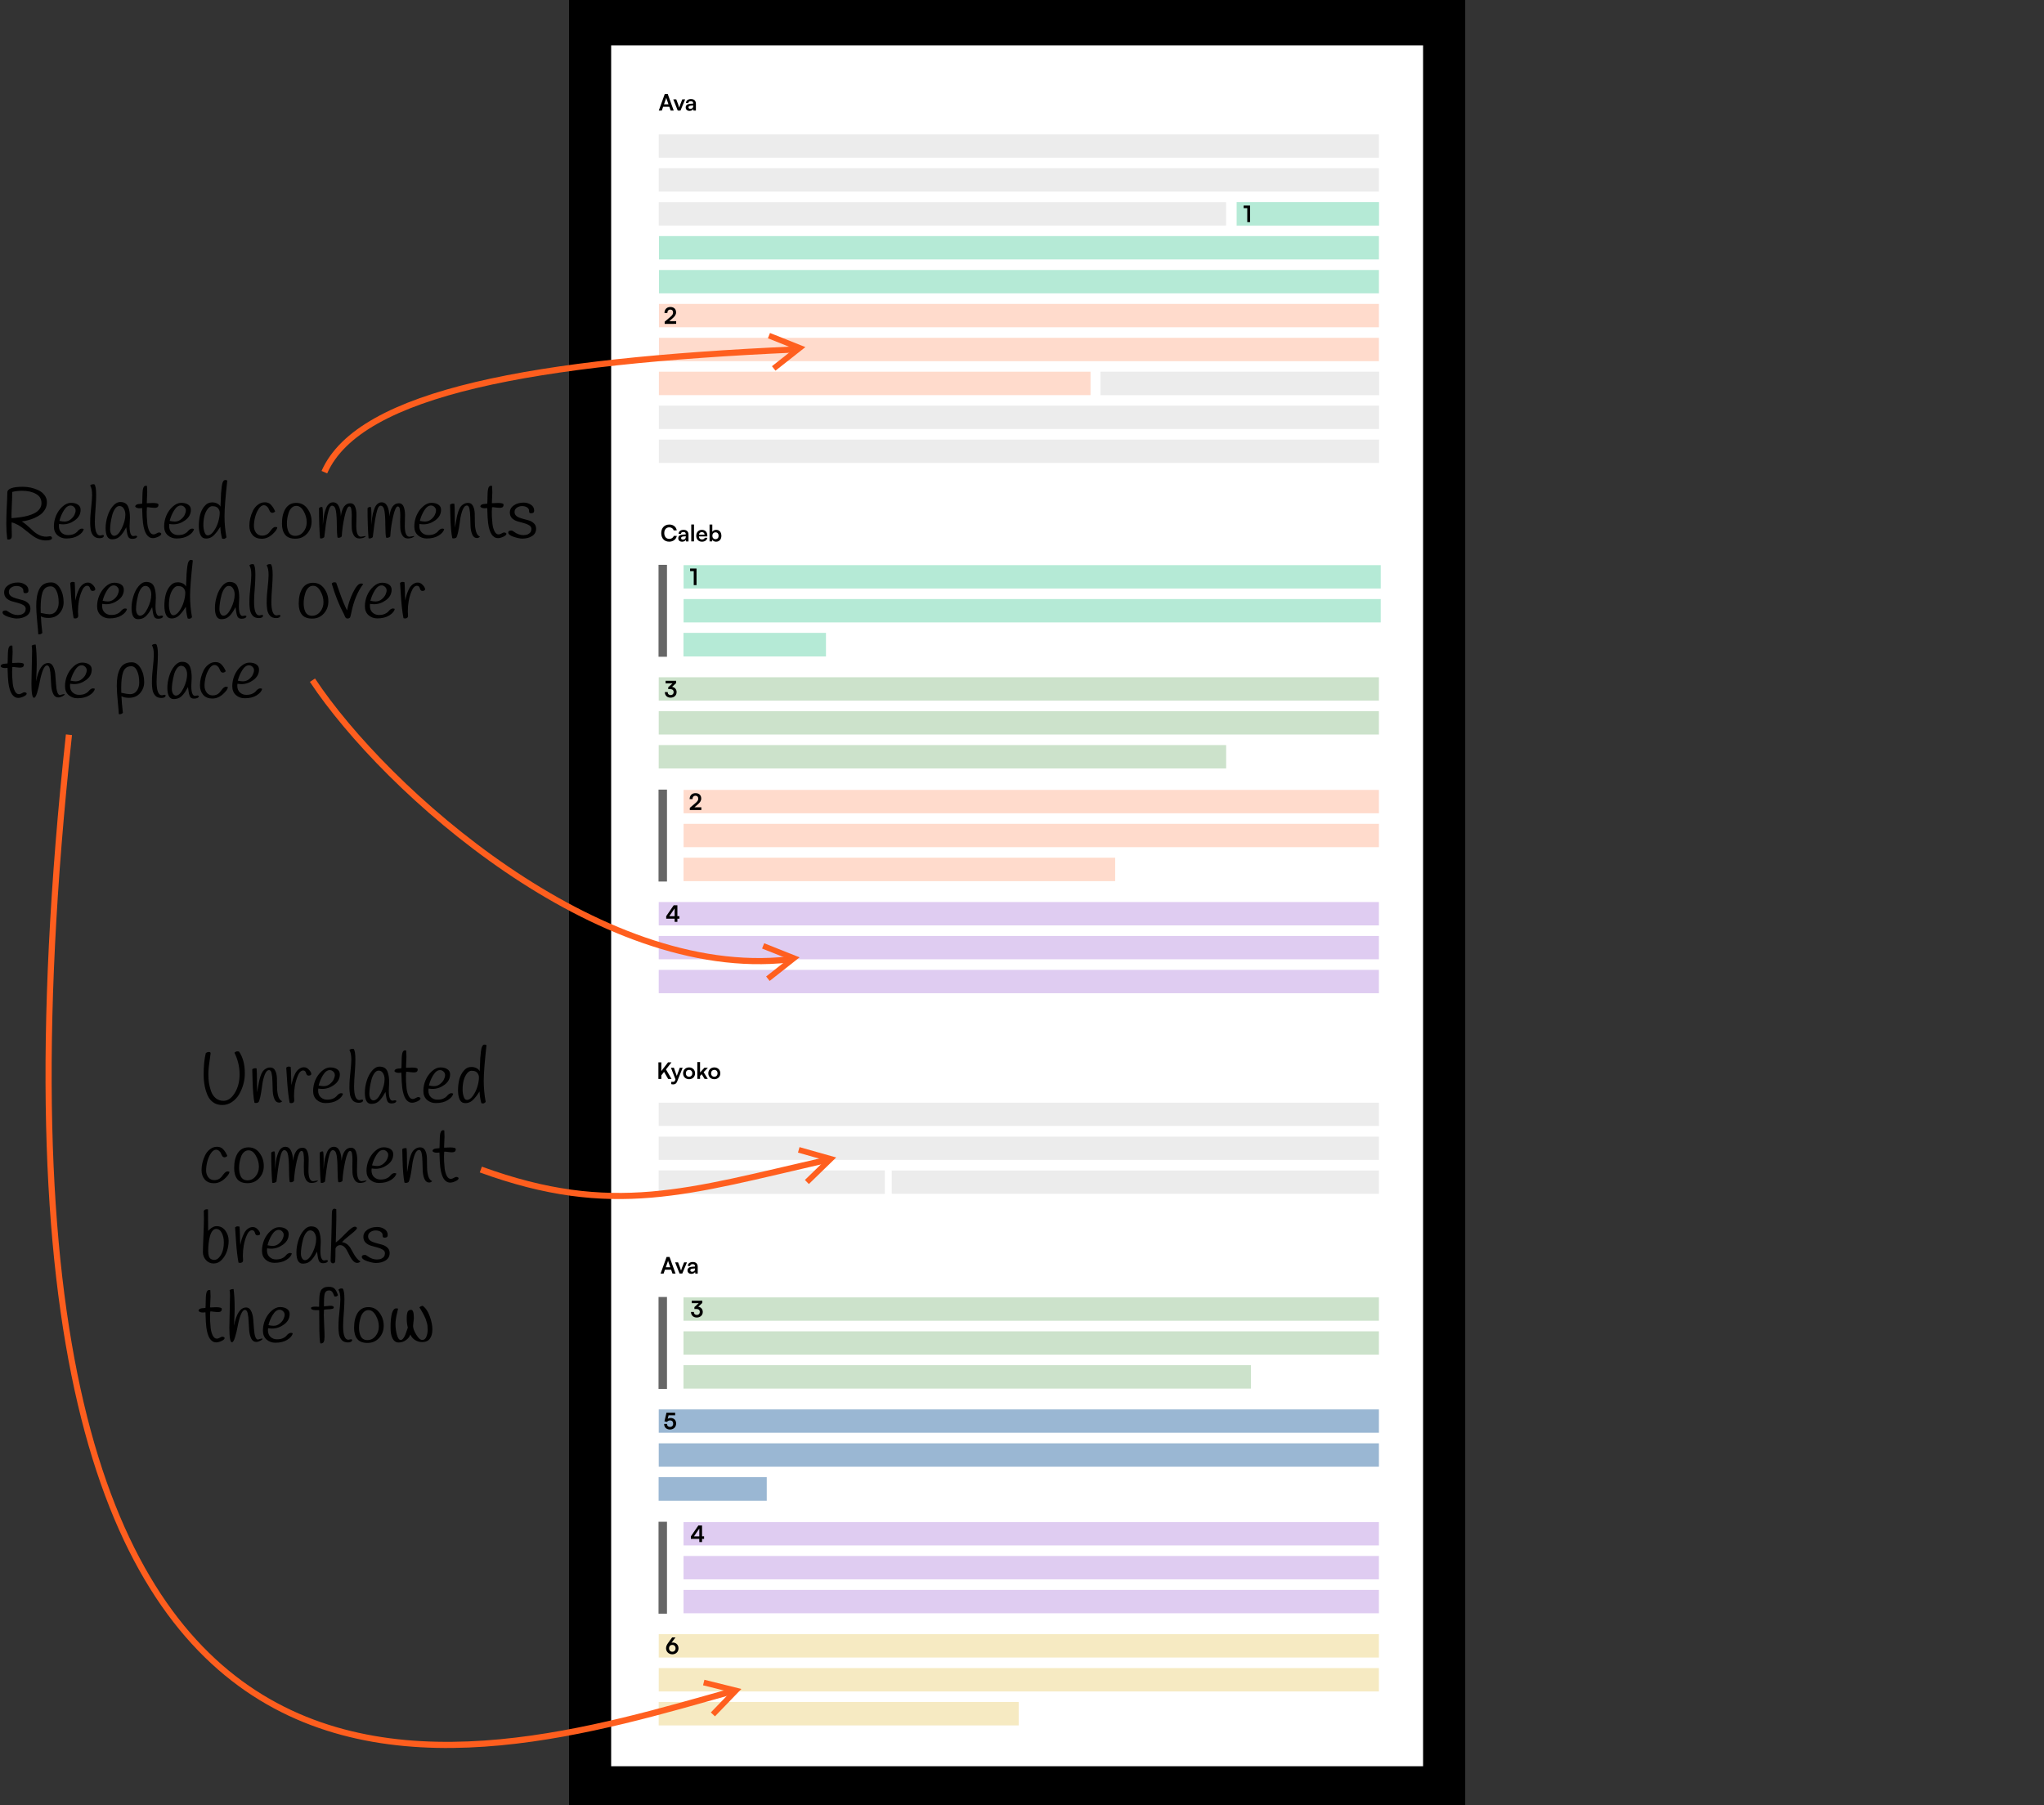 <?xml version="1.0" encoding="UTF-8" standalone="no"?>
<!-- Created with Inkscape (http://www.inkscape.org/) -->

<svg
   width="1200.688"
   height="1060.642"
   viewBox="0 0 317.682 280.628"
   version="1.1"
   id="svg1"
   inkscape:version="1.3.2 (091e20e, 2023-11-25)"
   sodipodi:docname="quote-hell.svg"
   xml:space="preserve"
   inkscape:export-filename="../../../Desktop/drawing.png"
   inkscape:export-xdpi="96"
   inkscape:export-ydpi="96"
   xmlns:inkscape="http://www.inkscape.org/namespaces/inkscape"
   xmlns:sodipodi="http://sodipodi.sourceforge.net/DTD/sodipodi-0.dtd"
   xmlns="http://www.w3.org/2000/svg"
   xmlns:svg="http://www.w3.org/2000/svg"><rect x="0" y="0" width="317.682" height="280.628" fill="#333333" stroke="none"/><sodipodi:namedview
     id="namedview1"
     pagecolor="#ffffff"
     bordercolor="#000000"
     borderopacity="0.25"
     inkscape:showpageshadow="2"
     inkscape:pageopacity="0.0"
     inkscape:pagecheckerboard="0"
     inkscape:deskcolor="#d1d1d1"
     inkscape:document-units="mm"
     inkscape:zoom="0.60072017"
     inkscape:cx="650.88541"
     inkscape:cy="496.07124"
     inkscape:window-width="1920"
     inkscape:window-height="1027"
     inkscape:window-x="0"
     inkscape:window-y="25"
     inkscape:window-maximized="0"
     inkscape:current-layer="layer1"
     inkscape:export-bgcolor="#ffffff00"
     showguides="false" /><defs
     id="defs1"><rect
       id="SVGID_1_"
       width="32"
       height="32"
       x="0"
       y="0" /></defs><g
     inkscape:label="Layer 1"
     inkscape:groupmode="layer"
     id="layer1"
     transform="translate(-129.756,-161.798)"><rect
       style="fill:#000000;fill-opacity:1;stroke:#ffffff;stroke-width:0;stroke-dasharray:none;stroke-opacity:0"
       id="rect7"
       width="139.281"
       height="280.628"
       x="218.198"
       y="161.798"
       inkscape:label="rect7" /><rect
       style="fill:#ffffff;fill-opacity:1;stroke:#ffffff;stroke-width:0;stroke-dasharray:none;stroke-opacity:0"
       id="rect8"
       width="126.191"
       height="267.501"
       x="224.743"
       y="168.848"
       inkscape:label="rect8" /><rect
       style="fill:#ececec;stroke:#ffffff;stroke-width:0.064;stroke-opacity:0"
       id="rect1"
       width="111.932"
       height="3.629"
       x="232.138"
       y="182.678" /><rect
       style="fill:#ececec;stroke:#ffffff;stroke-width:0.064;stroke-opacity:0"
       id="rect1-5"
       width="111.932"
       height="3.629"
       x="232.138"
       y="187.951" /><rect
       style="fill:#ececec;stroke:#ffffff;stroke-width:0.057;stroke-opacity:0"
       id="rect1-5-4"
       width="88.191"
       height="3.636"
       x="232.134"
       y="193.219" /><rect
       style="fill:#ececec;stroke:#ffffff;stroke-width:0.064;stroke-opacity:0"
       id="rect1-3"
       width="111.932"
       height="3.629"
       x="232.154"
       y="224.856" /><rect
       style="fill:#ececec;stroke:#ffffff;stroke-width:0.064;stroke-opacity:0"
       id="rect1-5-6"
       width="111.932"
       height="3.629"
       x="232.154"
       y="230.128" /><rect
       style="fill:#ececec;stroke:#ffffff;stroke-width:0.04;stroke-opacity:0"
       id="rect1-5-4-5"
       width="43.312"
       height="3.653"
       x="300.786"
       y="219.572" /><rect
       style="fill:#b5ead6;fill-opacity:1;stroke:#ffffff;stroke-width:0.028;stroke-opacity:0"
       id="rect1-5-4-8"
       width="22.133"
       height="3.664"
       x="321.955"
       y="193.205" /><rect
       style="fill:#b5ead6;fill-opacity:1;stroke:#ffffff;stroke-width:0.064;stroke-opacity:0"
       id="rect1-5-4-8-2"
       width="111.899"
       height="3.629"
       x="232.171"
       y="198.495" /><rect
       style="fill:#b5ead6;fill-opacity:1;stroke:#ffffff;stroke-width:0.064;stroke-opacity:0"
       id="rect1-5-4-8-2-7"
       width="111.899"
       height="3.629"
       x="232.171"
       y="203.767" /><rect
       style="fill:#ffdbcc;fill-opacity:1;stroke:#ffffff;stroke-width:0.064;stroke-opacity:0"
       id="rect1-5-4-8-2-6"
       width="111.899"
       height="3.629"
       x="232.171"
       y="209.039" /><rect
       style="fill:#ffdbcc;fill-opacity:1;stroke:#ffffff;stroke-width:0.064;stroke-opacity:0"
       id="rect1-5-4-8-2-7-2"
       width="111.899"
       height="3.629"
       x="232.171"
       y="214.311" /><rect
       style="fill:#ffdbcc;fill-opacity:1;stroke:#ffffff;stroke-width:0.049;stroke-opacity:0"
       id="rect1-5-4-8-2-7-2-9"
       width="67.082"
       height="3.643"
       x="232.163"
       y="219.576" /><path
       id="text1"
       style="font-weight:500;font-size:3.528px;line-height:1.1;font-family:Satoshi;-inkscape-font-specification:'Satoshi Medium';fill:#000000;fill-opacity:1;stroke:#ffffff;stroke-width:0.183;stroke-opacity:0"
       d="m 233.076,176.409 -0.931,2.579 h 0.469 l 0.208,-0.596 h 0.963 l 0.208,0.596 h 0.476 l -0.931,-2.579 z m 0.229,0.572 c 0.007,0.053 0.032,0.13 0.053,0.197 l 0.296,0.833 h -0.698 l 0.292,-0.833 c 0.025,-0.071 0.046,-0.148 0.057,-0.197 z m 3.852,0.212 c -0.473,0 -0.783,0.247 -0.783,0.624 h 0.367 c 0,-0.183 0.141,-0.289 0.395,-0.289 0.219,0 0.36,0.095 0.36,0.332 v 0.039 l -0.522,0.039 c -0.413,0.032 -0.645,0.233 -0.645,0.554 0,0.328 0.226,0.543 0.596,0.543 0.272,0 0.508,-0.123 0.582,-0.303 l 0.032,0.258 h 0.377 v -1.058 c 0,-0.483 -0.289,-0.737 -0.759,-0.737 z m -2.755,0.053 0.691,1.743 h 0.423 l 0.727,-1.743 h -0.444 l -0.317,0.801 c -0.074,0.191 -0.138,0.374 -0.162,0.483 -0.021,-0.095 -0.082,-0.275 -0.156,-0.483 l -0.303,-0.801 z m 3.097,0.946 v 0.091 c 0,0.268 -0.169,0.427 -0.434,0.427 -0.194,0 -0.3,-0.077 -0.3,-0.236 0,-0.141 0.102,-0.23 0.37,-0.254 z" /><rect
       style="fill:#b5ead6;fill-opacity:1;stroke:#ffffff;stroke-width:0.028;stroke-opacity:0"
       id="rect1-5-4-8-8"
       width="22.148"
       height="3.666"
       x="235.983"
       y="260.173" /><rect
       style="fill:#b5ead6;fill-opacity:1;stroke:#ffffff;stroke-width:0.063;stroke-opacity:0"
       id="rect1-5-4-8-2-2"
       width="108.351"
       height="3.63"
       x="236"
       y="254.919" /><rect
       style="fill:#b5ead6;fill-opacity:1;stroke:#ffffff;stroke-width:0.063;stroke-opacity:0"
       id="rect1-5-4-8-2-7-9"
       width="108.352"
       height="3.63"
       x="236"
       y="249.647" /><rect
       style="fill:#ffdbcc;fill-opacity:1;stroke:#ffffff;stroke-width:0.063;stroke-opacity:0"
       id="rect1-5-4-8-2-6-8"
       width="108.07"
       height="3.63"
       x="236"
       y="284.586" /><rect
       style="fill:#ffdbcc;fill-opacity:1;stroke:#ffffff;stroke-width:0.063;stroke-opacity:0"
       id="rect1-5-4-8-2-7-2-2"
       width="108.07"
       height="3.63"
       x="236"
       y="289.858" /><rect
       style="fill:#ffdbcc;fill-opacity:1;stroke:#ffffff;stroke-width:0.049;stroke-opacity:0"
       id="rect1-5-4-8-2-7-2-9-0"
       width="67.082"
       height="3.643"
       x="235.993"
       y="295.123" /><path
       id="text1-7"
       style="font-weight:500;font-size:3.528px;line-height:1.1;font-family:Satoshi;-inkscape-font-specification:'Satoshi Medium';fill:#000000;fill-opacity:1;stroke:#ffffff;stroke-width:0.183;stroke-opacity:0"
       d="m 237.193,243.332 v 2.625 h 0.427 v -2.625 z m 2.843,0 v 2.625 h 0.398 l 0.028,-0.272 c 0.102,0.201 0.324,0.317 0.585,0.317 0.501,0 0.829,-0.37 0.829,-0.906 0,-0.55 -0.304,-0.938 -0.801,-0.938 -0.265,0 -0.497,0.117 -0.61,0.311 v -1.136 z m -6.251,0.003 c -0.755,0 -1.259,0.533 -1.259,1.334 0,0.808 0.487,1.33 1.238,1.33 0.61,0 1.083,-0.36 1.182,-0.903 h -0.469 c -0.085,0.286 -0.353,0.469 -0.702,0.469 -0.473,0 -0.776,-0.353 -0.776,-0.9 0,-0.55 0.3,-0.896 0.776,-0.896 0.342,0 0.6,0.177 0.688,0.476 h 0.476 c -0.088,-0.554 -0.543,-0.911 -1.153,-0.911 z m 2.219,0.826 c -0.473,0 -0.783,0.247 -0.783,0.624 h 0.367 c 0,-0.183 0.141,-0.289 0.395,-0.289 0.219,0 0.36,0.095 0.36,0.332 v 0.039 l -0.522,0.039 c -0.413,0.032 -0.645,0.233 -0.645,0.554 0,0.328 0.226,0.543 0.596,0.543 0.272,0 0.508,-0.123 0.582,-0.303 l 0.032,0.258 h 0.378 v -1.058 c 0,-0.483 -0.289,-0.737 -0.759,-0.737 z m 2.833,0 c -0.512,0 -0.868,0.377 -0.868,0.924 0,0.54 0.363,0.917 0.882,0.917 0.455,0 0.773,-0.229 0.847,-0.61 h -0.399 c -0.049,0.166 -0.204,0.258 -0.441,0.258 -0.286,0 -0.448,-0.156 -0.48,-0.463 l 1.313,-0.003 v -0.131 c 0,-0.543 -0.332,-0.892 -0.854,-0.892 z m 0.004,0.352 c 0.258,0 0.423,0.159 0.423,0.399 h -0.875 c 0.042,-0.261 0.198,-0.399 0.452,-0.399 z m 2.12,0.032 c 0.303,0 0.483,0.222 0.483,0.533 0,0.31 -0.18,0.529 -0.483,0.529 -0.296,0 -0.49,-0.215 -0.49,-0.529 0,-0.314 0.194,-0.533 0.49,-0.533 z m -4.615,0.614 v 0.091 c 0,0.268 -0.169,0.427 -0.434,0.427 -0.194,0 -0.3,-0.077 -0.3,-0.236 0,-0.141 0.102,-0.23 0.371,-0.254 z" /><rect
       style="fill:#666666;fill-opacity:1;stroke:#ffffff;stroke-width:0.139;stroke-opacity:0"
       id="rect3"
       width="1.314"
       height="14.289"
       x="232.105"
       y="249.598" /><rect
       style="fill:#cce2cb;fill-opacity:1;stroke:#ffffff;stroke-width:0.064;stroke-opacity:0"
       id="rect1-6"
       width="111.932"
       height="3.629"
       x="232.138"
       y="267.074" /><rect
       style="fill:#cce2cb;fill-opacity:1;stroke:#ffffff;stroke-width:0.064;stroke-opacity:0"
       id="rect1-5-46"
       width="111.932"
       height="3.629"
       x="232.138"
       y="272.347" /><rect
       style="fill:#cce2cb;fill-opacity:1;stroke:#ffffff;stroke-width:0.057;stroke-opacity:0"
       id="rect1-5-4-4"
       width="88.191"
       height="3.636"
       x="232.134"
       y="277.615" /><rect
       style="fill:#cce2cb;fill-opacity:1;stroke:#ffffff;stroke-width:0.063;stroke-opacity:0"
       id="rect1-6-89"
       width="108.084"
       height="3.63"
       x="235.986"
       y="363.47" /><rect
       style="fill:#cce2cb;fill-opacity:1;stroke:#ffffff;stroke-width:0.063;stroke-opacity:0"
       id="rect1-5-46-9"
       width="108.084"
       height="3.63"
       x="235.986"
       y="368.742" /><rect
       style="fill:#cce2cb;fill-opacity:1;stroke:#ffffff;stroke-width:0.057;stroke-opacity:0"
       id="rect1-5-4-4-9"
       width="88.191"
       height="3.636"
       x="235.983"
       y="374.011" /><path
       style="fill:#ff5f1f;fill-opacity:0;stroke:#ff5f1f;stroke-width:0.885;stroke-dasharray:none;stroke-opacity:1"
       d="m 250.008,219.07 4.05,-3.192 -4.79,-1.909"
       id="path6-2-5-7" /><rect
       style="fill:#666666;fill-opacity:1;stroke:#ffffff;stroke-width:0.139;stroke-opacity:0"
       id="rect3-2"
       width="1.314"
       height="14.289"
       x="232.105"
       y="284.538" /><rect
       style="fill:#dfccf1;fill-opacity:1;stroke:#ffffff;stroke-width:0.064;stroke-opacity:0"
       id="rect1-6-5"
       width="111.932"
       height="3.629"
       x="232.138"
       y="302.014" /><rect
       style="fill:#dfccf1;fill-opacity:1;stroke:#ffffff;stroke-width:0.064;stroke-opacity:0"
       id="rect1-5-46-1"
       width="111.932"
       height="3.629"
       x="232.138"
       y="307.286" /><rect
       style="fill:#dfccf1;fill-opacity:1;stroke:#ffffff;stroke-width:0.064;stroke-opacity:0"
       id="rect1-5-4-4-3"
       width="111.932"
       height="3.629"
       x="232.138"
       y="312.558" /><rect
       style="fill:#dfccf1;fill-opacity:1;stroke:#ffffff;stroke-width:0.063;stroke-opacity:0"
       id="rect1-6-5-4"
       width="108.077"
       height="3.63"
       x="235.993"
       y="398.394" /><rect
       style="fill:#dfccf1;fill-opacity:1;stroke:#ffffff;stroke-width:0.063;stroke-opacity:0"
       id="rect1-5-46-1-0"
       width="108.077"
       height="3.63"
       x="235.993"
       y="403.666" /><rect
       style="fill:#dfccf1;fill-opacity:1;stroke:#ffffff;stroke-width:0.063;stroke-opacity:0"
       id="rect1-5-4-4-3-6"
       width="108.077"
       height="3.63"
       x="235.993"
       y="408.939" /><path
       id="text1-7-6"
       style="font-weight:500;font-size:3.528px;line-height:1.1;font-family:Satoshi;-inkscape-font-specification:'Satoshi Medium';fill:#000000;fill-opacity:1;stroke:#ffffff;stroke-width:0.183;stroke-opacity:0"
       d="m 233.358,357.186 -0.931,2.579 h 0.469 l 0.208,-0.596 h 0.963 l 0.208,0.596 h 0.476 l -0.932,-2.579 z m 0.229,0.571 c 0.007,0.053 0.032,0.131 0.053,0.198 l 0.297,0.833 h -0.699 l 0.293,-0.833 c 0.025,-0.071 0.046,-0.149 0.056,-0.198 z m 3.852,0.212 c -0.473,0 -0.783,0.247 -0.783,0.624 h 0.367 c 0,-0.183 0.141,-0.289 0.395,-0.289 0.219,0 0.36,0.095 0.36,0.331 v 0.039 l -0.522,0.039 c -0.413,0.032 -0.646,0.233 -0.646,0.554 0,0.328 0.226,0.544 0.596,0.544 0.272,0 0.508,-0.124 0.582,-0.304 l 0.032,0.258 h 0.377 v -1.058 c 0,-0.483 -0.289,-0.737 -0.758,-0.737 z m -2.755,0.053 0.691,1.743 h 0.423 l 0.727,-1.743 h -0.444 l -0.317,0.801 c -0.074,0.191 -0.138,0.374 -0.162,0.483 -0.021,-0.095 -0.081,-0.275 -0.155,-0.483 l -0.304,-0.801 z m 3.097,0.946 v 0.091 c 0,0.268 -0.17,0.427 -0.434,0.427 -0.194,0 -0.3,-0.078 -0.3,-0.237 0,-0.141 0.102,-0.229 0.371,-0.254 z" /><rect
       style="fill:#666666;fill-opacity:1;stroke:#ffffff;stroke-width:0.139;stroke-opacity:0"
       id="rect3-7"
       width="1.314"
       height="14.289"
       x="232.105"
       y="363.406" /><rect
       style="fill:#9ab7d3;fill-opacity:1;stroke:#ffffff;stroke-width:0.064;stroke-opacity:0"
       id="rect1-6-8"
       width="111.932"
       height="3.629"
       x="232.138"
       y="380.882" /><rect
       style="fill:#9ab7d3;fill-opacity:1;stroke:#ffffff;stroke-width:0.064;stroke-opacity:0"
       id="rect1-5-46-4"
       width="111.932"
       height="3.629"
       x="232.138"
       y="386.155" /><rect
       style="fill:#9ab7d3;fill-opacity:1;stroke:#ffffff;stroke-width:0.025;stroke-opacity:0"
       id="rect1-5-4-4-0"
       width="16.808"
       height="3.668"
       x="232.118"
       y="391.408" /><rect
       style="fill:#666666;fill-opacity:1;stroke:#ffffff;stroke-width:0.139;stroke-opacity:0"
       id="rect3-2-0"
       width="1.314"
       height="14.289"
       x="232.105"
       y="398.346" /><rect
       style="fill:#f6eac2;fill-opacity:1;stroke:#ffffff;stroke-width:0.064;stroke-opacity:0"
       id="rect1-6-5-6"
       width="111.932"
       height="3.629"
       x="232.138"
       y="415.822" /><rect
       style="fill:#f6eac2;fill-opacity:1;stroke:#ffffff;stroke-width:0.064;stroke-opacity:0"
       id="rect1-5-46-1-2"
       width="111.932"
       height="3.629"
       x="232.138"
       y="421.094" /><rect
       style="fill:#f6eac2;fill-opacity:1;stroke:#ffffff;stroke-width:0.045;stroke-opacity:0"
       id="rect1-5-4-4-3-4"
       width="55.953"
       height="3.647"
       x="232.128"
       y="426.357" /><path
       id="text5"
       style="font-style:normal;font-variant:normal;font-weight:bold;font-stretch:normal;font-size:3.528px;line-height:1.1;font-family:Satoshi;-inkscape-font-specification:'Satoshi Bold';fill:#000000;fill-opacity:1;stroke:#ffffff;stroke-width:0.183;stroke-opacity:0"
       d="m 323.044,193.748 v 0.406 h 0.564 v 2.173 h 0.434 v -2.579 z" /><path
       id="text5-4"
       style="font-style:normal;font-variant:normal;font-weight:bold;font-stretch:normal;font-size:3.528px;line-height:1.1;font-family:Satoshi;-inkscape-font-specification:'Satoshi Bold';fill:#000000;fill-opacity:1;stroke:#ffffff;stroke-width:0.183;stroke-opacity:0"
       d="m 237.014,250.173 v 0.406 h 0.564 v 2.173 h 0.434 v -2.579 z" /><path
       id="text5-49"
       style="font-style:normal;font-variant:normal;font-weight:bold;font-stretch:normal;font-size:3.528px;line-height:1.1;font-family:Satoshi;-inkscape-font-specification:'Satoshi Bold';fill:#000000;fill-opacity:1;stroke:#ffffff;stroke-width:0.183;stroke-opacity:0"
       d="m 233.939,209.518 c -0.547,0 -0.907,0.367 -0.911,0.931 h 0.448 c 0.004,-0.332 0.18,-0.529 0.463,-0.529 0.272,0 0.43,0.166 0.43,0.459 0,0.247 -0.117,0.416 -0.466,0.713 l -0.843,0.713 v 0.338 l 1.789,-0.004 v -0.42 h -1.072 l 0.466,-0.398 c 0.392,-0.335 0.589,-0.607 0.589,-0.967 0,-0.522 -0.342,-0.836 -0.892,-0.836 z" /><path
       id="text5-49-0"
       style="font-style:normal;font-variant:normal;font-weight:bold;font-stretch:normal;font-size:3.528px;line-height:1.1;font-family:Satoshi;-inkscape-font-specification:'Satoshi Bold';fill:#000000;fill-opacity:1;stroke:#ffffff;stroke-width:0.183;stroke-opacity:0"
       d="m 237.848,285.088 c -0.547,0 -0.906,0.367 -0.91,0.931 h 0.448 c 0.004,-0.332 0.18,-0.529 0.462,-0.529 0.272,0 0.43,0.166 0.43,0.459 0,0.247 -0.116,0.416 -0.466,0.713 l -0.843,0.713 v 0.338 l 1.789,-0.004 v -0.42 h -1.072 l 0.466,-0.398 c 0.392,-0.335 0.589,-0.607 0.589,-0.967 0,-0.522 -0.342,-0.836 -0.892,-0.836 z" /><path
       id="text5-49-1"
       style="font-style:normal;font-variant:normal;font-weight:bold;font-stretch:normal;font-size:3.528px;line-height:1.1;font-family:Satoshi;-inkscape-font-specification:'Satoshi Bold';fill:#000000;fill-opacity:1;stroke:#ffffff;stroke-width:0.183;stroke-opacity:0"
       d="m 233.205,267.622 v 0.398 h 1.073 l -0.664,0.61 v 0.293 h 0.314 c 0.36,0 0.529,0.191 0.529,0.452 0,0.286 -0.187,0.469 -0.469,0.469 -0.275,0 -0.459,-0.169 -0.459,-0.466 h -0.444 c 0,0.557 0.392,0.868 0.896,0.868 0.522,0 0.935,-0.335 0.935,-0.865 0,-0.455 -0.307,-0.744 -0.702,-0.822 l 0.628,-0.579 v -0.36 z" /><path
       id="text5-49-1-5"
       style="font-style:normal;font-variant:normal;font-weight:bold;font-stretch:normal;font-size:3.528px;line-height:1.1;font-family:Satoshi;-inkscape-font-specification:'Satoshi Bold';fill:#000000;fill-opacity:1;stroke:#ffffff;stroke-width:0.183;stroke-opacity:0"
       d="m 237.272,363.973 v 0.399 h 1.072 l -0.663,0.61 v 0.292 h 0.314 c 0.36,0 0.529,0.191 0.529,0.452 0,0.286 -0.187,0.469 -0.469,0.469 -0.275,0 -0.459,-0.169 -0.459,-0.466 h -0.444 c 0,0.557 0.392,0.868 0.896,0.868 0.522,0 0.935,-0.335 0.935,-0.864 0,-0.455 -0.307,-0.745 -0.702,-0.822 l 0.628,-0.578 v -0.36 z" /><path
       id="text5-49-1-4"
       style="font-style:normal;font-variant:normal;font-weight:bold;font-stretch:normal;font-size:3.528px;line-height:1.1;font-family:Satoshi;-inkscape-font-specification:'Satoshi Bold';fill:#000000;fill-opacity:1;stroke:#ffffff;stroke-width:0.183;stroke-opacity:0"
       d="m 234.468,302.516 -1.168,1.693 v 0.395 h 1.309 v 0.49 h 0.427 v -0.49 h 0.314 v -0.395 h -0.314 v -1.693 z m 0.141,0.487 v 1.207 h -0.829 z" /><path
       id="text5-49-1-4-6"
       style="font-style:normal;font-variant:normal;font-weight:bold;font-stretch:normal;font-size:3.528px;line-height:1.1;font-family:Satoshi;-inkscape-font-specification:'Satoshi Bold';fill:#000000;fill-opacity:1;stroke:#ffffff;stroke-width:0.183;stroke-opacity:0"
       d="m 238.301,398.92 -1.167,1.693 v 0.395 h 1.309 v 0.49 h 0.427 v -0.49 h 0.314 v -0.395 h -0.314 v -1.693 z m 0.142,0.487 v 1.207 h -0.829 z" /><path
       id="text5-49-1-4-3"
       style="font-style:normal;font-variant:normal;font-weight:bold;font-stretch:normal;font-size:3.528px;line-height:1.1;font-family:Satoshi;-inkscape-font-specification:'Satoshi Bold';fill:#000000;fill-opacity:1;stroke:#ffffff;stroke-width:0.183;stroke-opacity:0"
       d="m 233.344,381.387 -0.318,1.351 0.399,0.085 c 0.092,-0.134 0.272,-0.233 0.469,-0.233 0.31,0 0.49,0.204 0.49,0.504 0,0.314 -0.194,0.512 -0.498,0.512 -0.286,0 -0.459,-0.173 -0.459,-0.466 h -0.448 c 0,0.522 0.356,0.868 0.896,0.868 0.575,0 0.967,-0.381 0.967,-0.938 0,-0.508 -0.342,-0.857 -0.857,-0.857 -0.176,0 -0.332,0.045 -0.455,0.127 l 0.138,-0.536 h 1.02 v -0.417 z" /><path
       id="text5-49-1-4-3-9"
       style="font-style:normal;font-variant:normal;font-weight:bold;font-stretch:normal;font-size:3.528px;line-height:1.1;font-family:Satoshi;-inkscape-font-specification:'Satoshi Bold';fill:#000000;fill-opacity:1;stroke:#ffffff;stroke-width:0.183;stroke-opacity:0"
       d="m 234.225,416.325 -0.557,0.759 c -0.289,0.392 -0.392,0.617 -0.392,0.928 0,0.529 0.416,0.938 0.974,0.938 0.55,0 0.96,-0.384 0.96,-0.935 0,-0.522 -0.36,-0.896 -0.892,-0.896 -0.064,0 -0.13,0.011 -0.194,0.028 l 0.617,-0.822 z m 0.025,1.164 c 0.296,0 0.504,0.215 0.504,0.526 0,0.314 -0.212,0.533 -0.504,0.533 -0.303,0 -0.512,-0.219 -0.512,-0.533 0,-0.31 0.205,-0.526 0.512,-0.526 z" /><path
       style="fill:#ff5f1f;fill-opacity:0;stroke:#ff5f1f;stroke-width:0.885;stroke-dasharray:none;stroke-opacity:1"
       d="m 249.104,313.933 4.05,-3.192 -4.79,-1.909"
       id="path6-2-5" /><rect
       style="fill:#ececec;stroke:#ffffff;stroke-width:0.063;stroke-opacity:0"
       id="rect1-1-1-3"
       width="111.939"
       height="3.613"
       x="232.132"
       y="333.207" /><rect
       style="fill:#ececec;stroke:#ffffff;stroke-width:0.063;stroke-opacity:0"
       id="rect1-5-460-0-6"
       width="111.939"
       height="3.613"
       x="232.132"
       y="338.48" /><rect
       style="fill:#ececec;stroke:#ffffff;stroke-width:0.036;stroke-opacity:0"
       id="rect1-5-4-3-2-5"
       width="35.152"
       height="3.648"
       x="232.121"
       y="343.736" /><rect
       style="fill:#ececec;fill-opacity:1;stroke:#ffffff;stroke-width:0.052;stroke-opacity:0"
       id="rect1-5-4-8-4-3-4"
       width="75.721"
       height="3.627"
       x="268.354"
       y="343.747" /><path
       id="text1-2-0-0"
       style="font-weight:500;font-size:3.528px;line-height:1.1;font-family:Satoshi;-inkscape-font-specification:'Satoshi Medium';fill:#000000;fill-opacity:1;stroke:#ffffff;stroke-width:0.183;stroke-opacity:0"
       d="m 238.134,326.888 v 2.625 h 0.427 v -0.469 l 0.254,-0.265 0.455,0.734 h 0.494 l -0.649,-1.051 0.664,-0.691 h -0.54 l -0.677,0.73 v -1.612 z m -6.047,0.046 v 2.579 h 0.452 v -0.55 l 0.427,-0.547 0.639,1.097 h 0.522 l -0.864,-1.478 0.854,-1.101 h -0.533 l -1.044,1.355 v -1.355 z m 4.766,0.787 c -0.54,0 -0.931,0.374 -0.931,0.917 0,0.543 0.391,0.917 0.931,0.917 0.54,0 0.932,-0.374 0.932,-0.917 0,-0.543 -0.392,-0.917 -0.932,-0.917 z m 3.923,0 c -0.54,0 -0.932,0.374 -0.932,0.917 0,0.543 0.392,0.917 0.932,0.917 0.54,0 0.931,-0.374 0.931,-0.917 0,-0.543 -0.391,-0.917 -0.931,-0.917 z m -6.738,0.05 0.702,1.817 -0.049,0.13 c -0.074,0.205 -0.18,0.243 -0.349,0.243 h -0.258 v 0.36 c 0.095,0.025 0.201,0.039 0.321,0.039 0.286,0 0.469,-0.134 0.599,-0.459 l 0.854,-2.131 h -0.444 l -0.473,1.27 -0.448,-1.27 z m 2.815,0.335 c 0.296,0 0.501,0.215 0.501,0.532 0,0.318 -0.205,0.533 -0.501,0.533 -0.296,0 -0.501,-0.215 -0.501,-0.533 0,-0.318 0.204,-0.532 0.501,-0.532 z m 3.923,0 c 0.296,0 0.501,0.215 0.501,0.532 0,0.318 -0.204,0.533 -0.501,0.533 -0.296,0 -0.501,-0.215 -0.501,-0.533 0,-0.318 0.205,-0.532 0.501,-0.532 z" /><path
       style="fill:#000000;fill-opacity:0;stroke:#ff5f1f;stroke-width:0.954;stroke-dasharray:none;stroke-opacity:0.996"
       d="m 204.488,343.596 c 20.469,7.455 32.226,3.426 53.658,-1.471"
       id="path3-1"
       sodipodi:nodetypes="cc" /><path
       style="fill:#000000;fill-opacity:0;stroke:#ff5f1f;stroke-width:0.954;stroke-dasharray:none;stroke-opacity:0.996"
       d="m 180.17,235.194 c 5.485,-12.477 32.928,-17.266 73.032,-19.068"
       id="path3-1-0"
       sodipodi:nodetypes="cc" /><path
       style="fill:#000000;fill-opacity:0;stroke:#ff5f1f;stroke-width:0.954;stroke-dasharray:none;stroke-opacity:0.996"
       d="m 178.32,267.531 c 11.365,17.161 44.446,46.699 73.976,43.416"
       id="path3-1-78"
       sodipodi:nodetypes="cc" /><path
       style="fill:#000000;fill-opacity:0;stroke:#ff5f1f;stroke-width:0.954;stroke-dasharray:none;stroke-opacity:0.996"
       d="m 140.471,276.007 c -20.365,187.62 62.726,159.996 102.997,148.716"
       id="path3-1-78-3"
       sodipodi:nodetypes="cc" /><path
       style="fill:#ff5f1f;fill-opacity:0;stroke:#ff5f1f;stroke-width:0.885;stroke-dasharray:none;stroke-opacity:1"
       d="m 240.556,428.292 3.58,-3.712 -5.005,-1.242"
       id="path6-2" /><path
       style="fill:#ff5f1f;fill-opacity:0;stroke:#ff5f1f;stroke-width:0.885;stroke-dasharray:none;stroke-opacity:1"
       d="m 255.163,345.533 3.698,-3.595 -4.962,-1.402"
       id="path6-2-9" /><g
       id="text14"
       style="font-size:11.289px;line-height:1.1;font-family:Handlee;-inkscape-font-specification:Handlee;stroke:#b9b9b9;stroke-width:0.2;stroke-opacity:0"
       aria-label="Related comments&#10;spread all over&#10;the place"><path
         d="m 131.561,243.368 0.034,1.705 q 0,0.35 -0.158,0.474 -0.158,0.124 -0.294,0.124 -0.135,0 -0.26,-0.034 -0.147,-1.208 -0.147,-2.359 0,-1.151 0.068,-2.608 0.079,-1.456 0.09,-2.303 0,-0.903 2.416,-0.903 1.276,0 2.405,0.531 0.587,0.271 0.96,0.768 0.373,0.485 0.373,1.095 0,0.598 -0.271,1.084 -0.271,0.485 -0.689,0.813 -0.418,0.316 -0.96,0.553 -0.892,0.406 -1.987,0.542 0.542,0.305 1.761,1.468 0.361,0.35 0.914,0.632 0.553,0.271 1.14,0.271 0.056,0 0.237,-0.023 0.181,-0.034 0.305,-0.045 0.124,-0.011 0.226,0.057 0.113,0.056 0.113,0.214 0,0.384 -0.96,0.384 -1.118,0 -2.224,-0.858 -0.485,-0.361 -0.948,-0.745 -1.14,-0.96 -2.134,-1.208 -0.011,0.102 -0.011,0.373 z m 4.64,-3.375 q 0,-0.948 -0.858,-1.422 -0.847,-0.485 -2.156,-0.485 -0.824,0 -1.535,0.181 0,0.892 -0.056,1.987 -0.056,1.084 -0.056,1.49 0,0.406 0.011,0.598 1.671,-0.124 2.585,-0.395 0.982,-0.282 1.468,-0.7 0.598,-0.519 0.598,-1.253 z m 2.732,3.251 q -0.023,0.226 -0.023,0.305 0,0.677 0.406,1.05 0.418,0.373 0.982,0.373 0.564,0 0.914,-0.158 0.361,-0.158 0.519,-0.339 0.406,-0.508 0.745,-0.508 0.124,0 0.294,0.068 -0.113,0.553 -0.858,1.016 -0.734,0.452 -1.851,0.452 -0.79,0 -1.366,-0.497 -0.564,-0.508 -0.564,-1.377 0,-0.869 0.339,-1.682 0.35,-0.824 0.993,-1.4 0.655,-0.587 1.321,-0.587 0.677,0 1.084,0.282 0.418,0.271 0.418,0.802 0,0.982 -0.881,1.626 -0.869,0.632 -1.851,0.632 -0.26,0 -0.621,-0.056 z m 0.858,-0.373 q 0.531,0 0.948,-0.339 0.418,-0.339 0.587,-0.711 0.181,-0.373 0.181,-0.677 0,-0.305 -0.237,-0.531 -0.237,-0.237 -0.553,-0.237 -0.564,0 -1.05,0.779 -0.474,0.779 -0.677,1.614 0.497,0.102 0.802,0.102 z m 4.278,-4.087 q 0,-1.118 -0.305,-1.501 0.147,-0.214 0.508,-0.214 0.068,0 0.147,0.011 0.282,0.282 0.282,1.637 0,0.734 -0.068,1.705 -0.135,1.693 -0.135,2.484 0,2.134 0.824,2.134 0,0 0.418,-0.079 0.102,0 0.169,0.09 -0.034,0.406 -0.666,0.406 -0.621,0 -0.96,-0.373 -0.339,-0.384 -0.429,-0.948 -0.079,-0.576 -0.079,-0.948 0,-0.373 0.011,-0.813 0.011,-0.452 0.102,-1.287 0.181,-1.693 0.181,-2.303 z m 5.882,3.5 -0.056,1.298 q 0,0.982 0.226,1.321 0.135,0.226 0.373,0.226 0.068,0 0.192,-0.034 0.237,-0.068 0.395,0.068 -0.079,0.395 -0.79,0.395 -0.485,0 -0.643,-0.406 -0.124,-0.305 -0.181,-0.756 -0.056,-0.463 -0.09,-0.632 -0.734,1.4 -1.422,1.705 -0.35,0.158 -0.813,0.158 -0.463,0 -0.722,-0.44 -0.248,-0.452 -0.248,-1.31 0,-0.858 0.282,-1.795 0.282,-0.948 0.824,-1.592 0.542,-0.655 1.185,-0.655 0.926,0 1.23,0.768 0.26,0.655 0.26,1.682 z m -2.766,-0.361 q -0.158,0.61 -0.237,1.163 -0.079,0.542 -0.079,0.971 0,0.418 0.169,0.722 0.181,0.305 0.463,0.305 0.61,0 1.174,-1.151 0.564,-1.151 0.564,-2.145 0,-0.643 -0.339,-1.061 -0.226,-0.271 -0.598,-0.271 -0.361,0 -0.666,0.429 -0.294,0.418 -0.452,1.039 z m 4.278,-1.118 q -0.508,0 -0.689,-0.248 0,-0.181 0.147,-0.282 0.158,-0.102 0.339,-0.124 0.181,-0.034 0.587,-0.056 0.034,-0.305 0.034,-0.779 0.011,-0.485 0.023,-0.824 0.034,-0.892 0.271,-1.095 0.102,-0.09 0.214,-0.09 0.124,0 0.214,0.023 0.034,0.813 0.034,0.982 l -0.068,1.693 q 0.023,0.011 0.124,0.011 l 0.813,-0.034 q 0.881,0 0.881,0.271 0,0.384 -0.316,0.452 -0.147,0.034 -0.35,0.034 -0.192,0 -0.508,-0.045 -0.305,-0.057 -0.44,-0.057 -0.135,0 -0.181,0.011 -0.034,0.327 -0.034,0.655 0,0.316 0.011,0.802 0.023,0.474 0.09,1.14 0.079,0.666 0.327,1.151 0.248,0.474 0.632,0.474 0.192,0 0.452,-0.147 0.26,-0.158 0.395,-0.158 0.147,0 0.248,0.068 0.113,0.056 0.113,0.135 0,0.237 -0.485,0.463 -0.474,0.214 -0.813,0.214 -1.242,0 -1.547,-2.348 -0.09,-0.677 -0.135,-2.326 -0.181,0.034 -0.384,0.034 z m 4.606,2.438 q -0.023,0.226 -0.023,0.305 0,0.677 0.406,1.05 0.418,0.373 0.982,0.373 0.564,0 0.914,-0.158 0.361,-0.158 0.519,-0.339 0.406,-0.508 0.745,-0.508 0.124,0 0.294,0.068 -0.113,0.553 -0.858,1.016 -0.734,0.452 -1.851,0.452 -0.79,0 -1.366,-0.497 -0.564,-0.508 -0.564,-1.377 0,-0.869 0.339,-1.682 0.35,-0.824 0.993,-1.4 0.655,-0.587 1.321,-0.587 0.677,0 1.084,0.282 0.418,0.271 0.418,0.802 0,0.982 -0.881,1.626 -0.869,0.632 -1.851,0.632 -0.26,0 -0.621,-0.056 z m 0.858,-0.373 q 0.531,0 0.948,-0.339 0.418,-0.339 0.587,-0.711 0.181,-0.373 0.181,-0.677 0,-0.305 -0.237,-0.531 -0.237,-0.237 -0.553,-0.237 -0.564,0 -1.05,0.779 -0.474,0.779 -0.677,1.614 0.497,0.102 0.802,0.102 z m 8.151,-6.378 q -0.429,3.883 -0.429,5.543 0,1.648 0.305,3.296 -0.226,0.226 -0.395,0.226 -0.169,0 -0.282,-0.045 -0.237,-0.835 -0.282,-1.818 -0.271,0.429 -0.406,0.61 -0.124,0.181 -0.44,0.531 -0.576,0.677 -1.366,0.677 -0.598,0 -0.869,-0.553 -0.26,-0.564 -0.26,-1.434 0,-0.881 0.192,-1.671 0.203,-0.802 0.689,-1.377 0.485,-0.587 1.197,-0.587 0.429,0 0.79,0.181 0.361,0.181 0.497,0.485 0.023,-0.305 0.045,-0.937 0.023,-0.632 0.045,-1.118 0.034,-0.497 0.102,-1.005 0.124,-1.084 0.553,-1.084 0.147,0 0.316,0.079 z m -1.321,4.47 q -0.135,-0.248 -0.373,-0.361 -0.237,-0.124 -0.632,-0.124 -0.384,0 -0.722,0.44 -0.666,0.869 -0.666,2.517 0,0.531 0.169,1.061 0.169,0.519 0.497,0.519 0.474,0 0.926,-0.621 0.452,-0.621 0.7,-1.422 0.248,-0.813 0.248,-1.456 0,-0.305 -0.147,-0.553 z m 8.76,0.339 q -0.214,0.214 -0.429,0.214 -0.214,0 -0.35,-0.181 -0.124,-0.192 -0.203,-0.406 -0.079,-0.226 -0.294,-0.406 -0.203,-0.192 -0.519,-0.192 -0.44,0.045 -0.802,0.632 -0.361,0.576 -0.531,1.276 -0.169,0.7 -0.169,1.321 0,0.61 0.339,1.061 0.35,0.44 0.937,0.44 0.677,0 1.084,-0.474 0.169,-0.203 0.316,-0.406 0.361,-0.474 0.655,-0.474 0.102,0 0.294,0.056 0,0.418 -0.768,1.106 -0.756,0.677 -1.648,0.677 -0.892,0 -1.411,-0.564 -0.508,-0.576 -0.508,-1.479 0,-1.163 0.564,-2.326 0.282,-0.564 0.768,-0.926 0.485,-0.373 1.084,-0.373 0.598,0 0.96,0.406 0.373,0.395 0.632,1.016 z m 1.626,-0.452 q 0.576,-0.881 1.659,-0.881 1.084,0 1.727,0.881 0.655,0.881 0.655,2.009 0,1.118 -0.711,1.897 -0.711,0.779 -1.806,0.779 -1.095,0 -1.592,-0.61 -0.497,-0.621 -0.497,-1.738 0,-1.456 0.564,-2.337 z m 0.497,0.598 q -0.147,0.44 -0.226,0.881 -0.068,0.44 -0.068,0.824 0,0.373 0.056,0.689 0.057,0.305 0.192,0.61 0.135,0.294 0.406,0.474 0.271,0.169 0.643,0.169 0.756,0 1.264,-0.621 0.519,-0.621 0.519,-1.501 0,-0.881 -0.474,-1.705 -0.463,-0.835 -1.14,-0.835 -0.406,0 -0.711,0.282 -0.305,0.282 -0.463,0.734 z m 5.182,-0.847 q 0.124,0 0.124,1.49 0,0.237 -0.011,0.756 0,0.519 0,0.542 0.113,-1.276 0.226,-1.738 0.124,-0.463 0.248,-0.79 0.124,-0.339 0.271,-0.519 0.361,-0.463 0.835,-0.463 0.598,0 0.892,0.598 0.305,0.598 0.316,1.592 0.282,-2.043 1.49,-2.043 0.519,0 0.734,0.531 0.214,0.531 0.214,1.264 l -0.034,1.716 q 0,1.693 0.734,1.693 l 0.643,-0.102 q 0.056,0 0.113,0.011 -0.113,0.169 -0.418,0.271 -0.305,0.09 -0.598,0.09 -0.576,0 -0.869,-0.508 -0.282,-0.519 -0.305,-1.084 -0.023,-0.576 -0.023,-0.982 l 0.023,-1.005 q 0,-0.497 -0.068,-0.948 -0.056,-0.452 -0.316,-0.452 -0.384,0 -0.745,1.614 -0.35,1.603 -0.429,3.048 -0.192,0.203 -0.485,0.214 -0.09,0 -0.169,-0.034 -0.102,-0.587 -0.113,-1.953 0,-1.377 -0.135,-2.19 -0.135,-0.813 -0.61,-0.813 -0.316,0 -0.519,0.7 -0.327,1.095 -0.587,3.409 -0.068,0.542 -0.102,0.779 -0.237,0.203 -0.485,0.203 l -0.169,-0.023 q -0.158,-1.885 -0.158,-4.674 0.124,-0.203 0.485,-0.203 z m 7.541,0 q 0.124,0 0.124,1.49 0,0.237 -0.011,0.756 0,0.519 0,0.542 0.113,-1.276 0.226,-1.738 0.124,-0.463 0.248,-0.79 0.124,-0.339 0.271,-0.519 0.361,-0.463 0.835,-0.463 0.598,0 0.892,0.598 0.305,0.598 0.316,1.592 0.282,-2.043 1.49,-2.043 0.519,0 0.734,0.531 0.214,0.531 0.214,1.264 l -0.034,1.716 q 0,1.693 0.734,1.693 l 0.643,-0.102 q 0.056,0 0.113,0.011 -0.113,0.169 -0.418,0.271 -0.305,0.09 -0.598,0.09 -0.576,0 -0.869,-0.508 -0.282,-0.519 -0.305,-1.084 -0.023,-0.576 -0.023,-0.982 l 0.023,-1.005 q 0,-0.497 -0.068,-0.948 -0.056,-0.452 -0.316,-0.452 -0.384,0 -0.745,1.614 -0.35,1.603 -0.429,3.048 -0.192,0.203 -0.485,0.214 -0.09,0 -0.169,-0.034 -0.102,-0.587 -0.113,-1.953 0,-1.377 -0.135,-2.19 -0.135,-0.813 -0.61,-0.813 -0.316,0 -0.519,0.7 -0.327,1.095 -0.587,3.409 -0.068,0.542 -0.102,0.779 -0.237,0.203 -0.485,0.203 l -0.169,-0.023 q -0.158,-1.885 -0.158,-4.674 0.124,-0.203 0.485,-0.203 z m 7.586,2.642 q -0.023,0.226 -0.023,0.305 0,0.677 0.406,1.05 0.418,0.373 0.982,0.373 0.564,0 0.914,-0.158 0.361,-0.158 0.519,-0.339 0.406,-0.508 0.745,-0.508 0.124,0 0.294,0.068 -0.113,0.553 -0.858,1.016 -0.734,0.452 -1.851,0.452 -0.79,0 -1.366,-0.497 -0.564,-0.508 -0.564,-1.377 0,-0.869 0.339,-1.682 0.35,-0.824 0.993,-1.4 0.655,-0.587 1.321,-0.587 0.677,0 1.084,0.282 0.418,0.271 0.418,0.802 0,0.982 -0.881,1.626 -0.869,0.632 -1.851,0.632 -0.26,0 -0.621,-0.056 z m 0.858,-0.373 q 0.531,0 0.948,-0.339 0.418,-0.339 0.587,-0.711 0.181,-0.373 0.181,-0.677 0,-0.305 -0.237,-0.531 -0.237,-0.237 -0.553,-0.237 -0.564,0 -1.05,0.779 -0.474,0.779 -0.677,1.614 0.497,0.102 0.802,0.102 z m 8.546,2.348 q -0.203,0.214 -0.463,0.214 -0.485,0 -0.722,-0.519 -0.237,-0.519 -0.282,-1.264 -0.034,-0.745 -0.045,-1.49 -0.011,-0.745 -0.124,-1.264 -0.102,-0.519 -0.395,-0.519 -0.395,0 -0.677,0.711 -0.271,0.711 -0.384,1.58 -0.316,2.427 -0.61,2.721 -0.203,0.102 -0.35,0.102 -0.147,0 -0.248,-0.034 -0.237,-1.039 -0.305,-3.579 -0.023,-1.264 -0.045,-1.637 0.237,-0.158 0.406,-0.158 0.169,0 0.271,0.034 0.056,0.485 0.056,1.987 0.011,1.501 0.023,1.727 0.056,-0.237 0.135,-0.768 0.09,-0.531 0.158,-0.869 0.068,-0.35 0.214,-0.813 0.147,-0.463 0.327,-0.734 0.181,-0.282 0.497,-0.474 0.316,-0.203 0.711,-0.203 0.531,0 0.768,0.485 0.248,0.474 0.271,1.185 0.023,0.711 0.023,1.445 0.011,0.734 0.181,1.343 0.181,0.61 0.61,0.79 z m 0.745,-4.414 q -0.508,0 -0.689,-0.248 0,-0.181 0.147,-0.282 0.158,-0.102 0.339,-0.124 0.181,-0.034 0.587,-0.056 0.034,-0.305 0.034,-0.779 0.011,-0.485 0.023,-0.824 0.034,-0.892 0.271,-1.095 0.102,-0.09 0.214,-0.09 0.124,0 0.214,0.023 0.034,0.813 0.034,0.982 l -0.068,1.693 q 0.023,0.011 0.124,0.011 l 0.813,-0.034 q 0.881,0 0.881,0.271 0,0.384 -0.316,0.452 -0.147,0.034 -0.35,0.034 -0.192,0 -0.508,-0.045 -0.305,-0.057 -0.44,-0.057 -0.135,0 -0.181,0.011 -0.034,0.327 -0.034,0.655 0,0.316 0.011,0.802 0.023,0.474 0.09,1.14 0.079,0.666 0.327,1.151 0.248,0.474 0.632,0.474 0.192,0 0.452,-0.147 0.26,-0.158 0.395,-0.158 0.147,0 0.248,0.068 0.113,0.056 0.113,0.135 0,0.237 -0.485,0.463 -0.474,0.214 -0.813,0.214 -1.242,0 -1.547,-2.348 -0.09,-0.677 -0.135,-2.326 -0.181,0.034 -0.384,0.034 z m 6.864,0.214 q -0.102,-0.26 -0.384,-0.406 -0.282,-0.147 -0.7,-0.147 -0.418,0 -0.79,0.248 -0.361,0.248 -0.361,0.666 0,0.418 0.339,0.666 0.35,0.237 0.835,0.361 0.497,0.124 0.993,0.271 0.497,0.135 0.835,0.463 0.35,0.316 0.35,0.835 0,0.756 -0.632,1.151 -0.621,0.395 -1.501,0.395 -0.519,0 -1.366,-0.282 -0.835,-0.282 -0.835,-0.677 0,-0.294 0.497,-0.294 0.147,0 0.384,0.181 0.722,0.531 1.479,0.531 0.406,0 0.7,-0.135 0.542,-0.26 0.542,-0.835 0,-0.35 -0.35,-0.564 -0.339,-0.214 -0.835,-0.339 -0.485,-0.124 -0.982,-0.271 -0.497,-0.147 -0.847,-0.485 -0.339,-0.35 -0.339,-0.881 0,-0.689 0.621,-1.118 0.621,-0.429 1.535,-0.429 0.621,0 1.118,0.327 0.508,0.316 0.508,0.926 0,0.406 -0.463,0.406 -0.192,0 -0.26,-0.068 -0.056,-0.068 -0.068,-0.237 0,-0.181 -0.023,-0.26 z"
         id="path24" /><path
         d="m 133.367,253.438 q -0.102,-0.26 -0.384,-0.406 -0.282,-0.147 -0.7,-0.147 -0.418,0 -0.79,0.248 -0.361,0.248 -0.361,0.666 0,0.418 0.339,0.666 0.35,0.237 0.835,0.361 0.497,0.124 0.993,0.271 0.497,0.135 0.835,0.463 0.35,0.316 0.35,0.835 0,0.756 -0.632,1.151 -0.621,0.395 -1.501,0.395 -0.519,0 -1.366,-0.282 -0.835,-0.282 -0.835,-0.677 0,-0.294 0.497,-0.294 0.147,0 0.384,0.181 0.722,0.531 1.479,0.531 0.406,0 0.7,-0.135 0.542,-0.26 0.542,-0.835 0,-0.35 -0.35,-0.564 -0.339,-0.214 -0.835,-0.339 -0.485,-0.124 -0.982,-0.271 -0.497,-0.147 -0.847,-0.485 -0.339,-0.35 -0.339,-0.881 0,-0.689 0.621,-1.118 0.621,-0.429 1.535,-0.429 0.621,0 1.118,0.327 0.508,0.316 0.508,0.926 0,0.406 -0.463,0.406 -0.192,0 -0.26,-0.068 -0.056,-0.068 -0.068,-0.237 0,-0.181 -0.023,-0.26 z m 2.743,4.166 q 0.034,0.914 0.226,2.585 -0.214,0.214 -0.508,0.214 -0.056,0 -0.124,-0.011 -0.011,-0.44 -0.169,-1.998 -0.147,-1.558 -0.147,-2.382 0,-0.835 0.102,-1.445 0.102,-0.61 0.35,-1.14 0.508,-1.095 1.874,-1.095 0.847,0 1.389,0.926 0.542,0.926 0.542,2.156 0,0.971 -0.632,1.705 -0.632,0.734 -1.75,0.734 -0.689,0 -1.151,-0.248 z m 1.513,-4.662 q -0.96,0 -1.276,0.993 -0.271,0.847 -0.271,2.337 0,0.542 0.011,0.802 1.005,0.214 1.366,0.214 0.655,0 1.039,-0.519 0.384,-0.531 0.384,-1.287 0,-1.118 -0.339,-1.829 -0.327,-0.711 -0.914,-0.711 z m 4.256,3.906 0.034,0.643 q 0,0.248 -0.147,0.35 -0.135,0.09 -0.282,0.09 -0.135,0 -0.282,-0.045 -0.248,-1.31 -0.384,-3.262 -0.124,-1.953 -0.147,-2.213 0.169,-0.158 0.35,-0.158 0.192,0 0.339,0.045 0.045,0.327 0.068,1.445 0.023,1.118 0.056,1.4 0.158,-0.948 0.564,-1.772 0.226,-0.463 0.587,-0.734 0.373,-0.282 0.79,-0.282 0.429,0 0.779,0.384 0.361,0.373 0.361,0.677 0,0.113 -0.135,0.181 -0.135,0.056 -0.305,0.056 -0.158,0 -0.248,-0.124 -0.09,-0.124 -0.124,-0.271 -0.034,-0.158 -0.147,-0.282 -0.113,-0.124 -0.305,-0.124 -0.508,0 -0.869,0.914 -0.553,1.366 -0.553,3.082 z m 3.77,-1.185 q -0.023,0.226 -0.023,0.305 0,0.677 0.406,1.05 0.418,0.373 0.982,0.373 0.564,0 0.914,-0.158 0.361,-0.158 0.519,-0.339 0.406,-0.508 0.745,-0.508 0.124,0 0.294,0.068 -0.113,0.553 -0.858,1.016 -0.734,0.452 -1.851,0.452 -0.79,0 -1.366,-0.497 -0.564,-0.508 -0.564,-1.377 0,-0.869 0.339,-1.682 0.35,-0.824 0.993,-1.4 0.655,-0.587 1.321,-0.587 0.677,0 1.084,0.282 0.418,0.271 0.418,0.802 0,0.982 -0.881,1.626 -0.869,0.632 -1.851,0.632 -0.26,0 -0.621,-0.056 z m 0.858,-0.373 q 0.531,0 0.948,-0.339 0.418,-0.339 0.587,-0.711 0.181,-0.373 0.181,-0.677 0,-0.305 -0.237,-0.531 -0.237,-0.237 -0.553,-0.237 -0.564,0 -1.05,0.779 -0.474,0.779 -0.677,1.614 0.497,0.102 0.802,0.102 z m 7.473,-0.587 -0.057,1.298 q 0,0.982 0.226,1.321 0.135,0.226 0.373,0.226 0.068,0 0.192,-0.034 0.237,-0.068 0.395,0.068 -0.079,0.395 -0.79,0.395 -0.485,0 -0.643,-0.406 -0.124,-0.305 -0.181,-0.756 -0.057,-0.463 -0.09,-0.632 -0.734,1.4 -1.422,1.705 -0.35,0.158 -0.813,0.158 -0.463,0 -0.722,-0.44 -0.248,-0.452 -0.248,-1.31 0,-0.858 0.282,-1.795 0.282,-0.948 0.824,-1.592 0.542,-0.655 1.185,-0.655 0.926,0 1.23,0.768 0.26,0.655 0.26,1.682 z m -2.766,-0.361 q -0.158,0.61 -0.237,1.163 -0.079,0.542 -0.079,0.971 0,0.418 0.169,0.722 0.181,0.305 0.463,0.305 0.61,0 1.174,-1.151 0.564,-1.151 0.564,-2.145 0,-0.643 -0.339,-1.061 -0.226,-0.271 -0.598,-0.271 -0.361,0 -0.666,0.429 -0.294,0.418 -0.452,1.039 z m 8.512,-5.43 q -0.429,3.883 -0.429,5.543 0,1.648 0.305,3.296 -0.226,0.226 -0.395,0.226 -0.169,0 -0.282,-0.045 -0.237,-0.835 -0.282,-1.818 -0.271,0.429 -0.406,0.61 -0.124,0.181 -0.44,0.531 -0.576,0.677 -1.366,0.677 -0.598,0 -0.869,-0.553 -0.26,-0.564 -0.26,-1.434 0,-0.881 0.192,-1.671 0.203,-0.802 0.689,-1.377 0.485,-0.587 1.197,-0.587 0.429,0 0.79,0.181 0.361,0.181 0.497,0.485 0.023,-0.305 0.045,-0.937 0.023,-0.632 0.045,-1.118 0.034,-0.497 0.102,-1.005 0.124,-1.084 0.553,-1.084 0.147,0 0.316,0.079 z m -1.321,4.47 q -0.135,-0.248 -0.373,-0.361 -0.237,-0.124 -0.632,-0.124 -0.384,0 -0.722,0.44 -0.666,0.869 -0.666,2.517 0,0.531 0.169,1.061 0.169,0.519 0.497,0.519 0.474,0 0.926,-0.621 0.452,-0.621 0.7,-1.422 0.248,-0.813 0.248,-1.456 0,-0.305 -0.147,-0.553 z m 8.534,1.321 -0.056,1.298 q 0,0.982 0.226,1.321 0.135,0.226 0.373,0.226 0.068,0 0.192,-0.034 0.237,-0.068 0.395,0.068 -0.079,0.395 -0.79,0.395 -0.485,0 -0.643,-0.406 -0.124,-0.305 -0.181,-0.756 -0.057,-0.463 -0.09,-0.632 -0.734,1.4 -1.422,1.705 -0.35,0.158 -0.813,0.158 -0.463,0 -0.722,-0.44 -0.248,-0.452 -0.248,-1.31 0,-0.858 0.282,-1.795 0.282,-0.948 0.824,-1.592 0.542,-0.655 1.185,-0.655 0.926,0 1.23,0.768 0.26,0.655 0.26,1.682 z m -2.766,-0.361 q -0.158,0.61 -0.237,1.163 -0.079,0.542 -0.079,0.971 0,0.418 0.169,0.722 0.181,0.305 0.463,0.305 0.61,0 1.174,-1.151 0.564,-1.151 0.564,-2.145 0,-0.643 -0.339,-1.061 -0.226,-0.271 -0.598,-0.271 -0.361,0 -0.666,0.429 -0.294,0.418 -0.452,1.039 z m 4.64,-3.138 q 0,-1.118 -0.305,-1.501 0.147,-0.214 0.508,-0.214 0.068,0 0.147,0.011 0.282,0.282 0.282,1.637 0,0.734 -0.068,1.705 -0.135,1.693 -0.135,2.484 0,2.134 0.824,2.134 0,0 0.418,-0.079 0.102,0 0.169,0.09 -0.034,0.406 -0.666,0.406 -0.621,0 -0.96,-0.373 -0.339,-0.384 -0.429,-0.948 -0.079,-0.576 -0.079,-0.948 0,-0.373 0.011,-0.813 0.011,-0.452 0.102,-1.287 0.181,-1.693 0.181,-2.303 z m 2.687,0 q 0,-1.118 -0.305,-1.501 0.147,-0.214 0.508,-0.214 0.068,0 0.147,0.011 0.282,0.282 0.282,1.637 0,0.734 -0.068,1.705 -0.135,1.693 -0.135,2.484 0,2.134 0.824,2.134 0,0 0.418,-0.079 0.102,0 0.169,0.09 -0.034,0.406 -0.666,0.406 -0.621,0 -0.96,-0.373 -0.339,-0.384 -0.429,-0.948 -0.079,-0.576 -0.079,-0.948 0,-0.373 0.011,-0.813 0.011,-0.452 0.102,-1.287 0.181,-1.693 0.181,-2.303 z m 5.249,2.066 q 0.576,-0.881 1.659,-0.881 1.084,0 1.727,0.881 0.655,0.881 0.655,2.009 0,1.118 -0.711,1.897 -0.711,0.779 -1.806,0.779 -1.095,0 -1.592,-0.61 -0.497,-0.621 -0.497,-1.738 0,-1.456 0.564,-2.337 z m 0.497,0.598 q -0.147,0.44 -0.226,0.881 -0.068,0.44 -0.068,0.824 0,0.373 0.056,0.689 0.056,0.305 0.192,0.61 0.135,0.294 0.406,0.474 0.271,0.169 0.643,0.169 0.756,0 1.264,-0.621 0.519,-0.621 0.519,-1.501 0,-0.881 -0.474,-1.705 -0.463,-0.835 -1.14,-0.835 -0.406,0 -0.711,0.282 -0.305,0.282 -0.463,0.734 z m 4.075,-1.343 q 0.102,-0.214 0.44,-0.214 0.147,0 0.248,0.068 0.316,0.869 0.621,1.75 0.576,1.614 1.072,2.551 0.237,-1.377 0.914,-2.777 0.689,-1.4 1.253,-1.4 0.169,0 0.339,0.079 -1.298,1.705 -1.863,4.516 -0.113,0.655 -0.248,0.745 -0.147,0.102 -0.305,0.102 -0.158,0 -0.248,-0.068 -0.079,-0.068 -0.124,-0.135 -0.034,-0.068 -0.102,-0.226 -0.056,-0.158 -0.09,-0.214 -1.151,-2.156 -1.908,-4.775 z m 5.949,3.138 q -0.023,0.226 -0.023,0.305 0,0.677 0.406,1.05 0.418,0.373 0.982,0.373 0.564,0 0.914,-0.158 0.361,-0.158 0.519,-0.339 0.406,-0.508 0.745,-0.508 0.124,0 0.294,0.068 -0.113,0.553 -0.858,1.016 -0.734,0.452 -1.851,0.452 -0.79,0 -1.366,-0.497 -0.564,-0.508 -0.564,-1.377 0,-0.869 0.339,-1.682 0.35,-0.824 0.993,-1.4 0.655,-0.587 1.321,-0.587 0.677,0 1.084,0.282 0.418,0.271 0.418,0.802 0,0.982 -0.881,1.626 -0.869,0.632 -1.851,0.632 -0.26,0 -0.621,-0.056 z m 0.858,-0.373 q 0.531,0 0.948,-0.339 0.418,-0.339 0.587,-0.711 0.181,-0.373 0.181,-0.677 0,-0.305 -0.237,-0.531 -0.237,-0.237 -0.553,-0.237 -0.564,0 -1.05,0.779 -0.474,0.779 -0.677,1.614 0.497,0.102 0.802,0.102 z m 5.012,1.558 0.034,0.643 q 0,0.248 -0.147,0.35 -0.135,0.09 -0.282,0.09 -0.135,0 -0.282,-0.045 -0.248,-1.31 -0.384,-3.262 -0.124,-1.953 -0.147,-2.213 0.169,-0.158 0.35,-0.158 0.192,0 0.339,0.045 0.045,0.327 0.068,1.445 0.023,1.118 0.056,1.4 0.158,-0.948 0.564,-1.772 0.226,-0.463 0.587,-0.734 0.373,-0.282 0.79,-0.282 0.429,0 0.779,0.384 0.361,0.373 0.361,0.677 0,0.113 -0.135,0.181 -0.135,0.056 -0.305,0.056 -0.158,0 -0.248,-0.124 -0.09,-0.124 -0.124,-0.271 -0.034,-0.158 -0.147,-0.282 -0.113,-0.124 -0.305,-0.124 -0.508,0 -0.869,0.914 -0.553,1.366 -0.553,3.082 z"
         id="path25" /><path
         d="m 130.545,265.641 q -0.508,0 -0.689,-0.248 0,-0.181 0.147,-0.282 0.158,-0.102 0.339,-0.124 0.181,-0.034 0.587,-0.056 0.034,-0.305 0.034,-0.779 0.011,-0.485 0.023,-0.824 0.034,-0.892 0.271,-1.095 0.102,-0.09 0.214,-0.09 0.124,0 0.214,0.023 0.034,0.813 0.034,0.982 l -0.068,1.693 q 0.023,0.011 0.124,0.011 l 0.813,-0.034 q 0.881,0 0.881,0.271 0,0.384 -0.316,0.452 -0.147,0.034 -0.35,0.034 -0.192,0 -0.508,-0.045 -0.305,-0.056 -0.44,-0.056 -0.135,0 -0.181,0.011 -0.034,0.327 -0.034,0.655 0,0.316 0.011,0.802 0.023,0.474 0.09,1.14 0.079,0.666 0.327,1.151 0.248,0.474 0.632,0.474 0.192,0 0.452,-0.147 0.26,-0.158 0.395,-0.158 0.147,0 0.248,0.068 0.113,0.057 0.113,0.135 0,0.237 -0.485,0.463 -0.474,0.214 -0.813,0.214 -1.242,0 -1.547,-2.348 -0.09,-0.677 -0.135,-2.326 -0.181,0.034 -0.384,0.034 z m 4.098,2.393 0.102,-5.057 q 0,-0.587 -0.068,-0.802 0.203,-0.181 0.621,-0.181 0.169,1.208 0.169,3.104 0,0.564 -0.102,2.619 0.531,-2.856 1.897,-2.856 0.485,0 0.745,0.519 0.271,0.508 0.339,1.242 0.068,0.734 0.113,1.468 0.113,1.761 0.632,1.761 0.011,0 0.214,-0.068 0.452,-0.135 0.508,-0.068 0,0.124 -0.35,0.316 -0.35,0.181 -0.643,0.181 -0.497,0 -0.768,-0.508 -0.26,-0.519 -0.327,-1.253 -0.056,-0.734 -0.09,-1.456 -0.023,-0.734 -0.147,-1.242 -0.124,-0.519 -0.418,-0.519 -0.361,0 -0.666,0.79 -0.294,0.779 -0.463,1.727 -0.169,0.948 -0.418,1.738 -0.237,0.779 -0.485,0.779 -0.395,0 -0.395,-2.235 z m 6.017,0.045 q -0.023,0.226 -0.023,0.305 0,0.677 0.406,1.05 0.418,0.373 0.982,0.373 0.564,0 0.914,-0.158 0.361,-0.158 0.519,-0.339 0.406,-0.508 0.745,-0.508 0.124,0 0.294,0.068 -0.113,0.553 -0.858,1.016 -0.734,0.452 -1.851,0.452 -0.79,0 -1.366,-0.497 -0.564,-0.508 -0.564,-1.377 0,-0.869 0.339,-1.682 0.35,-0.824 0.993,-1.4 0.655,-0.587 1.321,-0.587 0.677,0 1.084,0.282 0.418,0.271 0.418,0.802 0,0.982 -0.881,1.626 -0.869,0.632 -1.851,0.632 -0.26,0 -0.621,-0.056 z m 0.858,-0.373 q 0.531,0 0.948,-0.339 0.418,-0.339 0.587,-0.711 0.181,-0.373 0.181,-0.677 0,-0.305 -0.237,-0.531 -0.237,-0.237 -0.553,-0.237 -0.564,0 -1.05,0.779 -0.474,0.779 -0.677,1.614 0.497,0.102 0.802,0.102 z m 7.112,2.314 q 0.034,0.914 0.226,2.585 -0.214,0.214 -0.508,0.214 -0.056,0 -0.124,-0.011 -0.011,-0.44 -0.169,-1.998 -0.147,-1.558 -0.147,-2.382 0,-0.835 0.102,-1.445 0.102,-0.61 0.35,-1.14 0.508,-1.095 1.874,-1.095 0.847,0 1.389,0.926 0.542,0.926 0.542,2.156 0,0.971 -0.632,1.705 -0.632,0.734 -1.75,0.734 -0.689,0 -1.151,-0.248 z m 1.513,-4.662 q -0.96,0 -1.276,0.993 -0.271,0.847 -0.271,2.337 0,0.542 0.011,0.802 1.005,0.214 1.366,0.214 0.655,0 1.039,-0.519 0.384,-0.531 0.384,-1.287 0,-1.118 -0.339,-1.829 -0.327,-0.711 -0.914,-0.711 z m 3.522,-1.738 q 0,-1.118 -0.305,-1.501 0.147,-0.214 0.508,-0.214 0.068,0 0.147,0.011 0.282,0.282 0.282,1.637 0,0.734 -0.068,1.705 -0.135,1.693 -0.135,2.484 0,2.134 0.824,2.134 0,0 0.418,-0.079 0.102,0 0.169,0.09 -0.034,0.406 -0.666,0.406 -0.621,0 -0.96,-0.373 -0.339,-0.384 -0.429,-0.948 -0.079,-0.576 -0.079,-0.948 0,-0.373 0.011,-0.813 0.011,-0.452 0.102,-1.287 0.181,-1.693 0.181,-2.303 z m 5.882,3.5 -0.057,1.298 q 0,0.982 0.226,1.321 0.135,0.226 0.373,0.226 0.068,0 0.192,-0.034 0.237,-0.068 0.395,0.068 -0.079,0.395 -0.79,0.395 -0.485,0 -0.643,-0.406 -0.124,-0.305 -0.181,-0.756 -0.056,-0.463 -0.09,-0.632 -0.734,1.4 -1.422,1.705 -0.35,0.158 -0.813,0.158 -0.463,0 -0.722,-0.44 -0.248,-0.452 -0.248,-1.31 0,-0.858 0.282,-1.795 0.282,-0.948 0.824,-1.592 0.542,-0.655 1.185,-0.655 0.926,0 1.23,0.768 0.26,0.655 0.26,1.682 z m -2.766,-0.361 q -0.158,0.61 -0.237,1.163 -0.079,0.542 -0.079,0.971 0,0.418 0.169,0.722 0.181,0.305 0.463,0.305 0.61,0 1.174,-1.151 0.564,-1.151 0.564,-2.145 0,-0.643 -0.339,-1.061 -0.226,-0.271 -0.598,-0.271 -0.361,0 -0.666,0.429 -0.294,0.418 -0.452,1.039 z m 8.06,-0.621 q -0.214,0.214 -0.429,0.214 -0.214,0 -0.35,-0.181 -0.124,-0.192 -0.203,-0.406 -0.079,-0.226 -0.294,-0.406 -0.203,-0.192 -0.519,-0.192 -0.44,0.045 -0.802,0.632 -0.361,0.576 -0.531,1.276 -0.169,0.7 -0.169,1.321 0,0.61 0.339,1.061 0.35,0.44 0.937,0.44 0.677,0 1.084,-0.474 0.169,-0.203 0.316,-0.406 0.361,-0.474 0.655,-0.474 0.102,0 0.294,0.056 0,0.418 -0.768,1.106 -0.756,0.677 -1.648,0.677 -0.892,0 -1.411,-0.564 -0.508,-0.576 -0.508,-1.479 0,-1.163 0.564,-2.326 0.282,-0.564 0.768,-0.926 0.485,-0.373 1.084,-0.373 0.598,0 0.96,0.406 0.373,0.395 0.632,1.016 z m 1.818,1.942 q -0.023,0.226 -0.023,0.305 0,0.677 0.406,1.05 0.418,0.373 0.982,0.373 0.564,0 0.914,-0.158 0.361,-0.158 0.519,-0.339 0.406,-0.508 0.745,-0.508 0.124,0 0.294,0.068 -0.113,0.553 -0.858,1.016 -0.734,0.452 -1.851,0.452 -0.79,0 -1.366,-0.497 -0.564,-0.508 -0.564,-1.377 0,-0.869 0.339,-1.682 0.35,-0.824 0.993,-1.4 0.655,-0.587 1.321,-0.587 0.677,0 1.084,0.282 0.418,0.271 0.418,0.802 0,0.982 -0.881,1.626 -0.869,0.632 -1.851,0.632 -0.26,0 -0.621,-0.056 z m 0.858,-0.373 q 0.531,0 0.948,-0.339 0.418,-0.339 0.587,-0.711 0.181,-0.373 0.181,-0.677 0,-0.305 -0.237,-0.531 -0.237,-0.237 -0.553,-0.237 -0.564,0 -1.05,0.779 -0.474,0.779 -0.677,1.614 0.497,0.102 0.802,0.102 z"
         id="path26" /></g><g
       id="text17"
       style="font-size:11.289px;line-height:1.1;font-family:Handlee;-inkscape-font-specification:Handlee;stroke:#b9b9b9;stroke-width:0.2;stroke-opacity:0"
       aria-label="Unrelated&#10;comment&#10;breaks&#10;the flow"><path
         d="m 161.747,325.485 q 0.361,-0.237 0.632,-0.135 0.135,0.045 0.102,0.248 -0.339,2.235 -0.339,3.082 0,0.835 0.09,1.456 0.102,0.61 0.327,1.287 0.237,0.666 0.734,1.084 0.497,0.406 1.208,0.406 0.993,0 1.738,-1.208 0.756,-1.219 0.756,-2.924 0,-1.716 -0.802,-3.353 0.237,-0.203 0.418,-0.203 0.192,0 0.294,0.034 0.903,1.298 0.903,3.375 0,1.705 -0.881,3.262 -0.429,0.734 -1.129,1.208 -0.7,0.463 -1.468,0.463 -0.756,0 -1.287,-0.316 -0.519,-0.327 -0.824,-0.813 -0.294,-0.497 -0.485,-1.151 -0.327,-1.129 -0.327,-2.472 0,-1.987 0.339,-3.33 z m 11.865,7.496 q -0.203,0.214 -0.463,0.214 -0.485,0 -0.722,-0.519 -0.237,-0.519 -0.282,-1.264 -0.034,-0.745 -0.045,-1.49 -0.011,-0.745 -0.124,-1.264 -0.102,-0.519 -0.395,-0.519 -0.395,0 -0.677,0.711 -0.271,0.711 -0.384,1.58 -0.316,2.427 -0.61,2.721 -0.203,0.102 -0.35,0.102 -0.147,0 -0.248,-0.034 -0.237,-1.039 -0.305,-3.579 -0.023,-1.264 -0.045,-1.637 0.237,-0.158 0.406,-0.158 0.169,0 0.271,0.034 0.056,0.485 0.056,1.987 0.011,1.501 0.023,1.727 0.056,-0.237 0.135,-0.768 0.09,-0.531 0.158,-0.869 0.068,-0.35 0.214,-0.813 0.147,-0.463 0.327,-0.734 0.181,-0.282 0.497,-0.474 0.316,-0.203 0.711,-0.203 0.531,0 0.768,0.485 0.248,0.474 0.271,1.185 0.023,0.711 0.023,1.445 0.011,0.734 0.181,1.343 0.181,0.61 0.61,0.79 z m 1.84,-0.79 0.034,0.643 q 0,0.248 -0.147,0.35 -0.135,0.09 -0.282,0.09 -0.135,0 -0.282,-0.045 -0.248,-1.31 -0.384,-3.262 -0.124,-1.953 -0.147,-2.213 0.169,-0.158 0.35,-0.158 0.192,0 0.339,0.045 0.045,0.327 0.068,1.445 0.023,1.118 0.057,1.4 0.158,-0.948 0.564,-1.772 0.226,-0.463 0.587,-0.734 0.373,-0.282 0.79,-0.282 0.429,0 0.779,0.384 0.361,0.373 0.361,0.677 0,0.113 -0.135,0.181 -0.135,0.056 -0.305,0.056 -0.158,0 -0.248,-0.124 -0.09,-0.124 -0.124,-0.271 -0.034,-0.158 -0.147,-0.282 -0.113,-0.124 -0.305,-0.124 -0.508,0 -0.869,0.914 -0.553,1.366 -0.553,3.082 z m 3.771,-1.185 q -0.023,0.226 -0.023,0.305 0,0.677 0.406,1.05 0.418,0.373 0.982,0.373 0.564,0 0.914,-0.158 0.361,-0.158 0.519,-0.339 0.406,-0.508 0.745,-0.508 0.124,0 0.294,0.068 -0.113,0.553 -0.858,1.016 -0.734,0.452 -1.851,0.452 -0.79,0 -1.366,-0.497 -0.564,-0.508 -0.564,-1.377 0,-0.869 0.339,-1.682 0.35,-0.824 0.993,-1.4 0.655,-0.587 1.321,-0.587 0.677,0 1.084,0.282 0.418,0.271 0.418,0.802 0,0.982 -0.881,1.626 -0.869,0.632 -1.851,0.632 -0.26,0 -0.621,-0.056 z m 0.858,-0.373 q 0.531,0 0.948,-0.339 0.418,-0.339 0.587,-0.711 0.181,-0.373 0.181,-0.677 0,-0.305 -0.237,-0.531 -0.237,-0.237 -0.553,-0.237 -0.564,0 -1.05,0.779 -0.474,0.779 -0.677,1.614 0.497,0.102 0.802,0.102 z m 4.278,-4.087 q 0,-1.118 -0.305,-1.501 0.147,-0.214 0.508,-0.214 0.068,0 0.147,0.011 0.282,0.282 0.282,1.637 0,0.734 -0.068,1.705 -0.135,1.693 -0.135,2.484 0,2.134 0.824,2.134 0,0 0.418,-0.079 0.102,0 0.169,0.09 -0.034,0.406 -0.666,0.406 -0.621,0 -0.96,-0.373 -0.339,-0.384 -0.429,-0.948 -0.079,-0.576 -0.079,-0.948 0,-0.373 0.011,-0.813 0.011,-0.452 0.102,-1.287 0.181,-1.693 0.181,-2.303 z m 5.882,3.5 -0.056,1.298 q 0,0.982 0.226,1.321 0.135,0.226 0.373,0.226 0.068,0 0.192,-0.034 0.237,-0.068 0.395,0.068 -0.079,0.395 -0.79,0.395 -0.485,0 -0.643,-0.406 -0.124,-0.305 -0.181,-0.756 -0.057,-0.463 -0.09,-0.632 -0.734,1.4 -1.422,1.705 -0.35,0.158 -0.813,0.158 -0.463,0 -0.722,-0.44 -0.248,-0.452 -0.248,-1.31 0,-0.858 0.282,-1.795 0.282,-0.948 0.824,-1.592 0.542,-0.655 1.185,-0.655 0.926,0 1.23,0.768 0.26,0.655 0.26,1.682 z m -2.766,-0.361 q -0.158,0.61 -0.237,1.163 -0.079,0.542 -0.079,0.971 0,0.418 0.169,0.722 0.181,0.305 0.463,0.305 0.61,0 1.174,-1.151 0.564,-1.151 0.564,-2.145 0,-0.643 -0.339,-1.061 -0.226,-0.271 -0.598,-0.271 -0.361,0 -0.666,0.429 -0.294,0.418 -0.452,1.039 z m 4.278,-1.118 q -0.508,0 -0.689,-0.248 0,-0.181 0.147,-0.282 0.158,-0.102 0.339,-0.124 0.181,-0.034 0.587,-0.056 0.034,-0.305 0.034,-0.779 0.011,-0.485 0.023,-0.824 0.034,-0.892 0.271,-1.095 0.102,-0.09 0.214,-0.09 0.124,0 0.214,0.023 0.034,0.813 0.034,0.982 l -0.068,1.693 q 0.023,0.011 0.124,0.011 l 0.813,-0.034 q 0.881,0 0.881,0.271 0,0.384 -0.316,0.452 -0.147,0.034 -0.35,0.034 -0.192,0 -0.508,-0.045 -0.305,-0.056 -0.44,-0.056 -0.135,0 -0.181,0.011 -0.034,0.327 -0.034,0.655 0,0.316 0.011,0.802 0.023,0.474 0.09,1.14 0.079,0.666 0.327,1.151 0.248,0.474 0.632,0.474 0.192,0 0.452,-0.147 0.26,-0.158 0.395,-0.158 0.147,0 0.248,0.068 0.113,0.056 0.113,0.135 0,0.237 -0.485,0.463 -0.474,0.214 -0.813,0.214 -1.242,0 -1.547,-2.348 -0.09,-0.677 -0.135,-2.326 -0.181,0.034 -0.384,0.034 z m 4.606,2.438 q -0.023,0.226 -0.023,0.305 0,0.677 0.406,1.05 0.418,0.373 0.982,0.373 0.564,0 0.914,-0.158 0.361,-0.158 0.519,-0.339 0.406,-0.508 0.745,-0.508 0.124,0 0.294,0.068 -0.113,0.553 -0.858,1.016 -0.734,0.452 -1.851,0.452 -0.79,0 -1.366,-0.497 -0.564,-0.508 -0.564,-1.377 0,-0.869 0.339,-1.682 0.35,-0.824 0.993,-1.4 0.655,-0.587 1.321,-0.587 0.677,0 1.084,0.282 0.418,0.271 0.418,0.802 0,0.982 -0.881,1.626 -0.869,0.632 -1.851,0.632 -0.26,0 -0.621,-0.056 z m 0.858,-0.373 q 0.531,0 0.948,-0.339 0.418,-0.339 0.587,-0.711 0.181,-0.373 0.181,-0.677 0,-0.305 -0.237,-0.531 -0.237,-0.237 -0.553,-0.237 -0.564,0 -1.05,0.779 -0.474,0.779 -0.677,1.614 0.497,0.102 0.802,0.102 z m 8.151,-6.378 q -0.429,3.883 -0.429,5.543 0,1.648 0.305,3.296 -0.226,0.226 -0.395,0.226 -0.169,0 -0.282,-0.045 -0.237,-0.835 -0.282,-1.818 -0.271,0.429 -0.406,0.61 -0.124,0.181 -0.44,0.531 -0.576,0.677 -1.366,0.677 -0.598,0 -0.869,-0.553 -0.26,-0.564 -0.26,-1.434 0,-0.881 0.192,-1.671 0.203,-0.802 0.689,-1.377 0.485,-0.587 1.197,-0.587 0.429,0 0.79,0.181 0.361,0.181 0.497,0.485 0.023,-0.305 0.045,-0.937 0.023,-0.632 0.045,-1.118 0.034,-0.497 0.102,-1.005 0.124,-1.084 0.553,-1.084 0.147,0 0.316,0.079 z m -1.321,4.47 q -0.135,-0.248 -0.373,-0.361 -0.237,-0.124 -0.632,-0.124 -0.384,0 -0.722,0.44 -0.666,0.869 -0.666,2.517 0,0.531 0.169,1.061 0.169,0.519 0.497,0.519 0.474,0 0.926,-0.621 0.452,-0.621 0.7,-1.422 0.248,-0.813 0.248,-1.456 0,-0.305 -0.147,-0.553 z"
         id="path27" /><path
         d="m 165.088,341.481 q -0.214,0.214 -0.429,0.214 -0.214,0 -0.35,-0.181 -0.124,-0.192 -0.203,-0.406 -0.079,-0.226 -0.294,-0.406 -0.203,-0.192 -0.519,-0.192 -0.44,0.045 -0.802,0.632 -0.361,0.576 -0.531,1.276 -0.169,0.7 -0.169,1.321 0,0.61 0.339,1.061 0.35,0.44 0.937,0.44 0.677,0 1.084,-0.474 0.169,-0.203 0.316,-0.406 0.361,-0.474 0.655,-0.474 0.102,0 0.294,0.056 0,0.418 -0.768,1.106 -0.756,0.677 -1.648,0.677 -0.892,0 -1.411,-0.564 -0.508,-0.576 -0.508,-1.479 0,-1.163 0.564,-2.326 0.282,-0.564 0.768,-0.926 0.485,-0.373 1.084,-0.373 0.598,0 0.96,0.406 0.373,0.395 0.632,1.016 z m 1.626,-0.452 q 0.576,-0.881 1.659,-0.881 1.084,0 1.727,0.881 0.655,0.881 0.655,2.009 0,1.118 -0.711,1.897 -0.711,0.779 -1.806,0.779 -1.095,0 -1.592,-0.61 -0.497,-0.621 -0.497,-1.738 0,-1.456 0.564,-2.337 z m 0.497,0.598 q -0.147,0.44 -0.226,0.881 -0.068,0.44 -0.068,0.824 0,0.373 0.056,0.689 0.057,0.305 0.192,0.61 0.135,0.294 0.406,0.474 0.271,0.169 0.643,0.169 0.756,0 1.264,-0.621 0.519,-0.621 0.519,-1.501 0,-0.881 -0.474,-1.705 -0.463,-0.835 -1.14,-0.835 -0.406,0 -0.711,0.282 -0.305,0.282 -0.463,0.734 z m 5.182,-0.847 q 0.124,0 0.124,1.49 0,0.237 -0.011,0.756 0,0.519 0,0.542 0.113,-1.276 0.226,-1.738 0.124,-0.463 0.248,-0.79 0.124,-0.339 0.271,-0.519 0.361,-0.463 0.835,-0.463 0.598,0 0.892,0.598 0.305,0.598 0.316,1.592 0.282,-2.043 1.49,-2.043 0.519,0 0.734,0.531 0.214,0.531 0.214,1.264 l -0.034,1.716 q 0,1.693 0.734,1.693 l 0.643,-0.102 q 0.057,0 0.113,0.011 -0.113,0.169 -0.418,0.271 -0.305,0.09 -0.598,0.09 -0.576,0 -0.869,-0.508 -0.282,-0.519 -0.305,-1.084 -0.023,-0.576 -0.023,-0.982 l 0.023,-1.005 q 0,-0.497 -0.068,-0.948 -0.056,-0.452 -0.316,-0.452 -0.384,0 -0.745,1.614 -0.35,1.603 -0.429,3.048 -0.192,0.203 -0.485,0.214 -0.09,0 -0.169,-0.034 -0.102,-0.587 -0.113,-1.953 0,-1.377 -0.135,-2.19 -0.135,-0.813 -0.61,-0.813 -0.316,0 -0.519,0.7 -0.327,1.095 -0.587,3.409 -0.068,0.542 -0.102,0.779 -0.237,0.203 -0.485,0.203 l -0.169,-0.023 q -0.158,-1.885 -0.158,-4.674 0.124,-0.203 0.485,-0.203 z m 7.541,0 q 0.124,0 0.124,1.49 0,0.237 -0.011,0.756 0,0.519 0,0.542 0.113,-1.276 0.226,-1.738 0.124,-0.463 0.248,-0.79 0.124,-0.339 0.271,-0.519 0.361,-0.463 0.835,-0.463 0.598,0 0.892,0.598 0.305,0.598 0.316,1.592 0.282,-2.043 1.49,-2.043 0.519,0 0.734,0.531 0.214,0.531 0.214,1.264 l -0.034,1.716 q 0,1.693 0.734,1.693 l 0.643,-0.102 q 0.056,0 0.113,0.011 -0.113,0.169 -0.418,0.271 -0.305,0.09 -0.598,0.09 -0.576,0 -0.869,-0.508 -0.282,-0.519 -0.305,-1.084 -0.023,-0.576 -0.023,-0.982 l 0.023,-1.005 q 0,-0.497 -0.068,-0.948 -0.056,-0.452 -0.316,-0.452 -0.384,0 -0.745,1.614 -0.35,1.603 -0.429,3.048 -0.192,0.203 -0.485,0.214 -0.09,0 -0.169,-0.034 -0.102,-0.587 -0.113,-1.953 0,-1.377 -0.135,-2.19 -0.135,-0.813 -0.61,-0.813 -0.316,0 -0.519,0.7 -0.327,1.095 -0.587,3.409 -0.068,0.542 -0.102,0.779 -0.237,0.203 -0.485,0.203 l -0.169,-0.023 q -0.158,-1.885 -0.158,-4.674 0.124,-0.203 0.485,-0.203 z m 7.586,2.642 q -0.023,0.226 -0.023,0.305 0,0.677 0.406,1.05 0.418,0.373 0.982,0.373 0.564,0 0.914,-0.158 0.361,-0.158 0.519,-0.339 0.406,-0.508 0.745,-0.508 0.124,0 0.294,0.068 -0.113,0.553 -0.858,1.016 -0.734,0.452 -1.851,0.452 -0.79,0 -1.366,-0.497 -0.564,-0.508 -0.564,-1.377 0,-0.869 0.339,-1.682 0.35,-0.824 0.993,-1.4 0.655,-0.587 1.321,-0.587 0.677,0 1.084,0.282 0.418,0.271 0.418,0.802 0,0.982 -0.881,1.626 -0.869,0.632 -1.851,0.632 -0.26,0 -0.621,-0.056 z m 0.858,-0.373 q 0.531,0 0.948,-0.339 0.418,-0.339 0.587,-0.711 0.181,-0.373 0.181,-0.677 0,-0.305 -0.237,-0.531 -0.237,-0.237 -0.553,-0.237 -0.564,0 -1.05,0.779 -0.474,0.779 -0.677,1.614 0.497,0.102 0.802,0.102 z m 8.546,2.348 q -0.203,0.214 -0.463,0.214 -0.485,0 -0.722,-0.519 -0.237,-0.519 -0.282,-1.264 -0.034,-0.745 -0.045,-1.49 -0.011,-0.745 -0.124,-1.264 -0.102,-0.519 -0.395,-0.519 -0.395,0 -0.677,0.711 -0.271,0.711 -0.384,1.58 -0.316,2.427 -0.61,2.721 -0.203,0.102 -0.35,0.102 -0.147,0 -0.248,-0.034 -0.237,-1.039 -0.305,-3.579 -0.023,-1.264 -0.045,-1.637 0.237,-0.158 0.406,-0.158 0.169,0 0.271,0.034 0.056,0.485 0.056,1.987 0.011,1.501 0.023,1.727 0.056,-0.237 0.135,-0.768 0.09,-0.531 0.158,-0.869 0.068,-0.35 0.214,-0.813 0.147,-0.463 0.327,-0.734 0.181,-0.282 0.497,-0.474 0.316,-0.203 0.711,-0.203 0.531,0 0.768,0.485 0.248,0.474 0.271,1.185 0.023,0.711 0.023,1.445 0.011,0.734 0.181,1.343 0.181,0.61 0.61,0.79 z m 0.745,-4.414 q -0.508,0 -0.689,-0.248 0,-0.181 0.147,-0.282 0.158,-0.102 0.339,-0.124 0.181,-0.034 0.587,-0.057 0.034,-0.305 0.034,-0.779 0.011,-0.485 0.023,-0.824 0.034,-0.892 0.271,-1.095 0.102,-0.09 0.214,-0.09 0.124,0 0.214,0.023 0.034,0.813 0.034,0.982 l -0.068,1.693 q 0.023,0.011 0.124,0.011 l 0.813,-0.034 q 0.881,0 0.881,0.271 0,0.384 -0.316,0.452 -0.147,0.034 -0.35,0.034 -0.192,0 -0.508,-0.045 -0.305,-0.056 -0.44,-0.056 -0.135,0 -0.181,0.011 -0.034,0.327 -0.034,0.655 0,0.316 0.011,0.802 0.023,0.474 0.09,1.14 0.079,0.666 0.327,1.151 0.248,0.474 0.632,0.474 0.192,0 0.452,-0.147 0.26,-0.158 0.395,-0.158 0.147,0 0.248,0.068 0.113,0.056 0.113,0.135 0,0.237 -0.485,0.463 -0.474,0.214 -0.813,0.214 -1.242,0 -1.547,-2.348 -0.09,-0.677 -0.135,-2.326 -0.181,0.034 -0.384,0.034 z"
         id="path28" /><path
         d="m 161.43,350.016 q 0.135,-0.248 0.497,-0.248 0.079,0 0.158,0.023 0.023,0.598 0.023,3.342 0.011,-0.011 0.102,-0.102 0.102,-0.09 0.124,-0.113 0.023,-0.023 0.113,-0.102 0.09,-0.09 0.135,-0.113 0.057,-0.034 0.147,-0.09 0.09,-0.068 0.158,-0.09 0.068,-0.034 0.158,-0.068 0.169,-0.057 0.395,-0.057 0.835,0 1.343,0.7 0.508,0.689 0.508,1.547 0,0.858 -0.26,1.637 -0.26,0.768 -0.802,1.343 -0.542,0.576 -1.264,0.576 -0.711,0 -1.197,-0.531 -0.474,-0.531 -0.474,-1.208 0,-0.689 0.079,-2.529 0.079,-1.851 0.079,-2.653 0,-0.813 -0.023,-1.264 z m 1.614,7.631 q 0.44,0 0.79,-0.418 0.711,-0.824 0.711,-2.337 0,-0.813 -0.316,-1.434 -0.316,-0.632 -0.892,-0.632 -0.327,0 -0.576,0.327 -0.248,0.316 -0.384,0.847 -0.26,1.005 -0.26,2.235 0,1.039 0.429,1.276 0.192,0.113 0.497,0.135 z m 4.459,-0.621 0.034,0.643 q 0,0.248 -0.147,0.35 -0.135,0.09 -0.282,0.09 -0.135,0 -0.282,-0.045 -0.248,-1.31 -0.384,-3.262 -0.124,-1.953 -0.147,-2.213 0.169,-0.158 0.35,-0.158 0.192,0 0.339,0.045 0.045,0.327 0.068,1.445 0.023,1.118 0.056,1.4 0.158,-0.948 0.564,-1.772 0.226,-0.463 0.587,-0.734 0.373,-0.282 0.79,-0.282 0.429,0 0.779,0.384 0.361,0.373 0.361,0.677 0,0.113 -0.135,0.181 -0.135,0.056 -0.305,0.056 -0.158,0 -0.248,-0.124 -0.09,-0.124 -0.124,-0.271 -0.034,-0.158 -0.147,-0.282 -0.113,-0.124 -0.305,-0.124 -0.508,0 -0.869,0.914 -0.553,1.366 -0.553,3.082 z m 3.771,-1.185 q -0.023,0.226 -0.023,0.305 0,0.677 0.406,1.05 0.418,0.373 0.982,0.373 0.564,0 0.914,-0.158 0.361,-0.158 0.519,-0.339 0.406,-0.508 0.745,-0.508 0.124,0 0.294,0.068 -0.113,0.553 -0.858,1.016 -0.734,0.452 -1.851,0.452 -0.79,0 -1.366,-0.497 -0.564,-0.508 -0.564,-1.377 0,-0.869 0.339,-1.682 0.35,-0.824 0.993,-1.4 0.655,-0.587 1.321,-0.587 0.677,0 1.084,0.282 0.418,0.271 0.418,0.802 0,0.982 -0.881,1.626 -0.869,0.632 -1.851,0.632 -0.26,0 -0.621,-0.056 z m 0.858,-0.373 q 0.531,0 0.948,-0.339 0.418,-0.339 0.587,-0.711 0.181,-0.373 0.181,-0.677 0,-0.305 -0.237,-0.531 -0.237,-0.237 -0.553,-0.237 -0.564,0 -1.05,0.779 -0.474,0.779 -0.677,1.614 0.497,0.102 0.802,0.102 z m 7.473,-0.587 -0.056,1.298 q 0,0.982 0.226,1.321 0.135,0.226 0.373,0.226 0.068,0 0.192,-0.034 0.237,-0.068 0.395,0.068 -0.079,0.395 -0.79,0.395 -0.485,0 -0.643,-0.406 -0.124,-0.305 -0.181,-0.756 -0.057,-0.463 -0.09,-0.632 -0.734,1.4 -1.422,1.705 -0.35,0.158 -0.813,0.158 -0.463,0 -0.722,-0.44 -0.248,-0.452 -0.248,-1.31 0,-0.858 0.282,-1.795 0.282,-0.948 0.824,-1.592 0.542,-0.655 1.185,-0.655 0.926,0 1.23,0.768 0.26,0.655 0.26,1.682 z m -2.766,-0.361 q -0.158,0.61 -0.237,1.163 -0.079,0.542 -0.079,0.971 0,0.418 0.169,0.722 0.181,0.305 0.463,0.305 0.61,0 1.174,-1.151 0.564,-1.151 0.564,-2.145 0,-0.643 -0.339,-1.061 -0.226,-0.271 -0.598,-0.271 -0.361,0 -0.666,0.429 -0.294,0.418 -0.452,1.039 z m 5.182,-4.764 q 0.011,0.79 0.011,1.185 0,0.384 -0.011,0.768 0,0.384 -0.034,1.49 -0.034,1.095 -0.045,1.738 0.429,-0.294 1.027,-0.903 0.598,-0.621 1.084,-1.061 0.768,-0.689 1.095,-0.418 0.124,0.102 0.079,0.192 -0.113,0.237 -0.519,0.576 -0.395,0.339 -0.937,0.768 -0.542,0.429 -0.858,0.79 0.824,0.113 1.321,0.926 0.214,0.373 0.418,0.745 0.519,0.982 1.129,1.332 -0.226,0.226 -0.519,0.226 -0.294,0 -0.587,-0.282 -0.282,-0.282 -0.497,-0.689 -0.203,-0.406 -0.418,-0.813 -0.485,-0.982 -1.129,-0.982 -0.305,0 -0.519,0.203 -0.214,0.192 -0.214,0.406 0,1.355 -0.045,2.009 -0.158,0.214 -0.339,0.214 -0.056,0 -0.124,-0.023 -0.248,-0.102 -0.248,-0.418 0.011,-0.316 0.068,-1.919 0.124,-4.098 0.124,-5.238 0,-0.531 0.102,-0.711 0.113,-0.181 0.26,-0.181 0.158,0 0.327,0.068 z m 7.18,3.861 q -0.102,-0.26 -0.384,-0.406 -0.282,-0.147 -0.7,-0.147 -0.418,0 -0.79,0.248 -0.361,0.248 -0.361,0.666 0,0.418 0.339,0.666 0.35,0.237 0.835,0.361 0.497,0.124 0.993,0.271 0.497,0.135 0.835,0.463 0.35,0.316 0.35,0.835 0,0.756 -0.632,1.151 -0.621,0.395 -1.501,0.395 -0.519,0 -1.366,-0.282 -0.835,-0.282 -0.835,-0.677 0,-0.294 0.497,-0.294 0.147,0 0.384,0.181 0.722,0.531 1.479,0.531 0.406,0 0.7,-0.135 0.542,-0.26 0.542,-0.835 0,-0.35 -0.35,-0.564 -0.339,-0.214 -0.835,-0.339 -0.485,-0.124 -0.982,-0.271 -0.497,-0.147 -0.847,-0.485 -0.339,-0.35 -0.339,-0.881 0,-0.689 0.621,-1.118 0.621,-0.429 1.535,-0.429 0.621,0 1.118,0.327 0.508,0.316 0.508,0.926 0,0.406 -0.463,0.406 -0.192,0 -0.26,-0.068 -0.057,-0.068 -0.068,-0.237 0,-0.181 -0.023,-0.26 z"
         id="path29" /><path
         d="m 161.306,365.82 q -0.508,0 -0.689,-0.248 0,-0.181 0.147,-0.282 0.158,-0.102 0.339,-0.124 0.181,-0.034 0.587,-0.056 0.034,-0.305 0.034,-0.779 0.011,-0.485 0.023,-0.824 0.034,-0.892 0.271,-1.095 0.102,-0.09 0.214,-0.09 0.124,0 0.214,0.023 0.034,0.813 0.034,0.982 l -0.068,1.693 q 0.023,0.011 0.124,0.011 l 0.813,-0.034 q 0.881,0 0.881,0.271 0,0.384 -0.316,0.452 -0.147,0.034 -0.35,0.034 -0.192,0 -0.508,-0.045 -0.305,-0.057 -0.44,-0.057 -0.135,0 -0.181,0.011 -0.034,0.327 -0.034,0.655 0,0.316 0.011,0.802 0.023,0.474 0.09,1.14 0.079,0.666 0.327,1.151 0.248,0.474 0.632,0.474 0.192,0 0.452,-0.147 0.26,-0.158 0.395,-0.158 0.147,0 0.248,0.068 0.113,0.056 0.113,0.135 0,0.237 -0.485,0.463 -0.474,0.214 -0.813,0.214 -1.242,0 -1.547,-2.348 -0.09,-0.677 -0.135,-2.326 -0.181,0.034 -0.384,0.034 z m 4.098,2.393 0.102,-5.057 q 0,-0.587 -0.068,-0.802 0.203,-0.181 0.621,-0.181 0.169,1.208 0.169,3.104 0,0.564 -0.102,2.619 0.531,-2.856 1.897,-2.856 0.485,0 0.745,0.519 0.271,0.508 0.339,1.242 0.068,0.734 0.113,1.468 0.113,1.761 0.632,1.761 0.011,0 0.214,-0.068 0.452,-0.135 0.508,-0.068 0,0.124 -0.35,0.316 -0.35,0.181 -0.643,0.181 -0.497,0 -0.768,-0.508 -0.26,-0.519 -0.327,-1.253 -0.056,-0.734 -0.09,-1.456 -0.023,-0.734 -0.147,-1.242 -0.124,-0.519 -0.418,-0.519 -0.361,0 -0.666,0.79 -0.294,0.779 -0.463,1.727 -0.169,0.948 -0.418,1.738 -0.237,0.779 -0.485,0.779 -0.395,0 -0.395,-2.235 z m 6.017,0.045 q -0.023,0.226 -0.023,0.305 0,0.677 0.406,1.05 0.418,0.373 0.982,0.373 0.564,0 0.914,-0.158 0.361,-0.158 0.519,-0.339 0.406,-0.508 0.745,-0.508 0.124,0 0.294,0.068 -0.113,0.553 -0.858,1.016 -0.734,0.452 -1.851,0.452 -0.79,0 -1.366,-0.497 -0.564,-0.508 -0.564,-1.377 0,-0.869 0.339,-1.682 0.35,-0.824 0.993,-1.4 0.655,-0.587 1.321,-0.587 0.677,0 1.084,0.282 0.418,0.271 0.418,0.802 0,0.982 -0.881,1.626 -0.869,0.632 -1.851,0.632 -0.26,0 -0.621,-0.056 z m 0.858,-0.373 q 0.531,0 0.948,-0.339 0.418,-0.339 0.587,-0.711 0.181,-0.373 0.181,-0.677 0,-0.305 -0.237,-0.531 -0.237,-0.237 -0.553,-0.237 -0.564,0 -1.05,0.779 -0.474,0.779 -0.677,1.614 0.497,0.102 0.802,0.102 z m 7.304,2.743 q -0.203,0 -0.203,-3.421 0,-1.445 -0.011,-1.75 h -0.226 q -0.158,0 -0.248,0 -0.09,-0.011 -0.237,-0.011 -0.135,-0.011 -0.226,-0.034 -0.079,-0.023 -0.169,-0.056 -0.169,-0.068 -0.169,-0.237 0,-0.214 0.7,-0.214 0.305,0 0.553,0.023 0.011,-0.226 0.011,-0.576 0.011,-0.361 0.023,-0.553 0.011,-0.203 0.023,-0.485 0.023,-0.282 0.056,-0.44 0.045,-0.158 0.113,-0.35 0.068,-0.203 0.181,-0.305 0.113,-0.102 0.26,-0.203 0.26,-0.192 0.858,-0.192 0.61,0 0.892,0.305 0.294,0.294 0.519,1.005 -0.169,0.203 -0.395,0.203 -0.079,0 -0.158,-0.023 -0.203,-0.542 -0.373,-0.734 -0.158,-0.192 -0.44,-0.192 -0.282,0 -0.429,0.102 -0.135,0.102 -0.214,0.26 -0.169,0.339 -0.169,1.637 0,0.057 0,0.203 0,0.147 0,0.271 l 0.96,-0.09 q 0.564,0 0.564,0.26 0,0.169 -0.271,0.226 -0.271,0.056 -0.689,0.068 -0.406,0.011 -0.564,0.068 -0.023,0.316 -0.023,0.835 0,0.508 0.056,1.626 0.057,1.106 0.057,1.693 0,0.587 -0.124,0.835 -0.113,0.248 -0.485,0.248 z m 3.071,-6.83 q 0,-1.118 -0.305,-1.501 0.147,-0.214 0.508,-0.214 0.068,0 0.147,0.011 0.282,0.282 0.282,1.637 0,0.734 -0.068,1.705 -0.135,1.693 -0.135,2.484 0,2.134 0.824,2.134 0,0 0.418,-0.079 0.102,0 0.169,0.09 -0.034,0.406 -0.666,0.406 -0.621,0 -0.96,-0.373 -0.339,-0.384 -0.429,-0.948 -0.079,-0.576 -0.079,-0.948 0,-0.373 0.011,-0.813 0.011,-0.452 0.102,-1.287 0.181,-1.693 0.181,-2.303 z m 2.698,2.066 q 0.576,-0.881 1.659,-0.881 1.084,0 1.727,0.881 0.655,0.881 0.655,2.009 0,1.118 -0.711,1.897 -0.711,0.779 -1.806,0.779 -1.095,0 -1.592,-0.61 -0.497,-0.621 -0.497,-1.738 0,-1.456 0.564,-2.337 z m 0.497,0.598 q -0.147,0.44 -0.226,0.881 -0.068,0.44 -0.068,0.824 0,0.373 0.056,0.689 0.056,0.305 0.192,0.61 0.135,0.294 0.406,0.474 0.271,0.169 0.643,0.169 0.756,0 1.264,-0.621 0.519,-0.621 0.519,-1.501 0,-0.881 -0.474,-1.705 -0.463,-0.835 -1.14,-0.835 -0.406,0 -0.711,0.282 -0.305,0.282 -0.463,0.734 z m 7.688,2.777 q -0.181,0.519 -0.7,0.881 -0.508,0.361 -1.118,0.361 -0.598,0 -0.937,-0.598 -0.327,-0.61 -0.327,-1.682 0,-3.025 0.892,-3.025 0.113,0 0.282,0.034 -0.034,0.181 -0.158,0.689 -0.248,0.993 -0.248,1.75 0,0.756 0.214,1.603 0.214,0.835 0.61,0.835 0.203,0 0.395,-0.26 0.192,-0.26 0.305,-0.542 0.113,-0.294 0.237,-0.666 0.124,-0.373 0.158,-0.452 -0.169,-0.655 -0.169,-1.332 0,-0.034 0,-0.203 0,-0.181 0.011,-0.35 0.011,-0.169 0.068,-0.406 0.113,-0.474 0.61,-0.474 0.418,0 0.418,1.264 0,0.226 -0.068,0.655 -0.057,0.429 -0.057,0.598 0,0.519 0.497,1.343 0.497,0.824 0.926,0.824 0.44,0 0.643,-0.497 0.203,-0.497 0.203,-1.106 0,-0.7 -0.124,-1.061 -0.113,-0.373 -0.147,-0.485 -0.023,-0.113 -0.147,-0.35 -0.113,-0.248 -0.147,-0.316 -0.023,-0.068 -0.169,-0.327 -0.147,-0.26 -0.169,-0.294 -0.327,-0.576 -0.384,-0.632 0.282,-0.237 0.519,-0.237 0.689,0.497 1.095,1.626 0.406,1.118 0.406,2.043 0,0.914 -0.395,1.445 -0.384,0.519 -1.208,0.519 -0.576,0 -1.095,-0.316 -0.508,-0.327 -0.722,-0.858 z"
         id="path30" /></g></g></svg>
